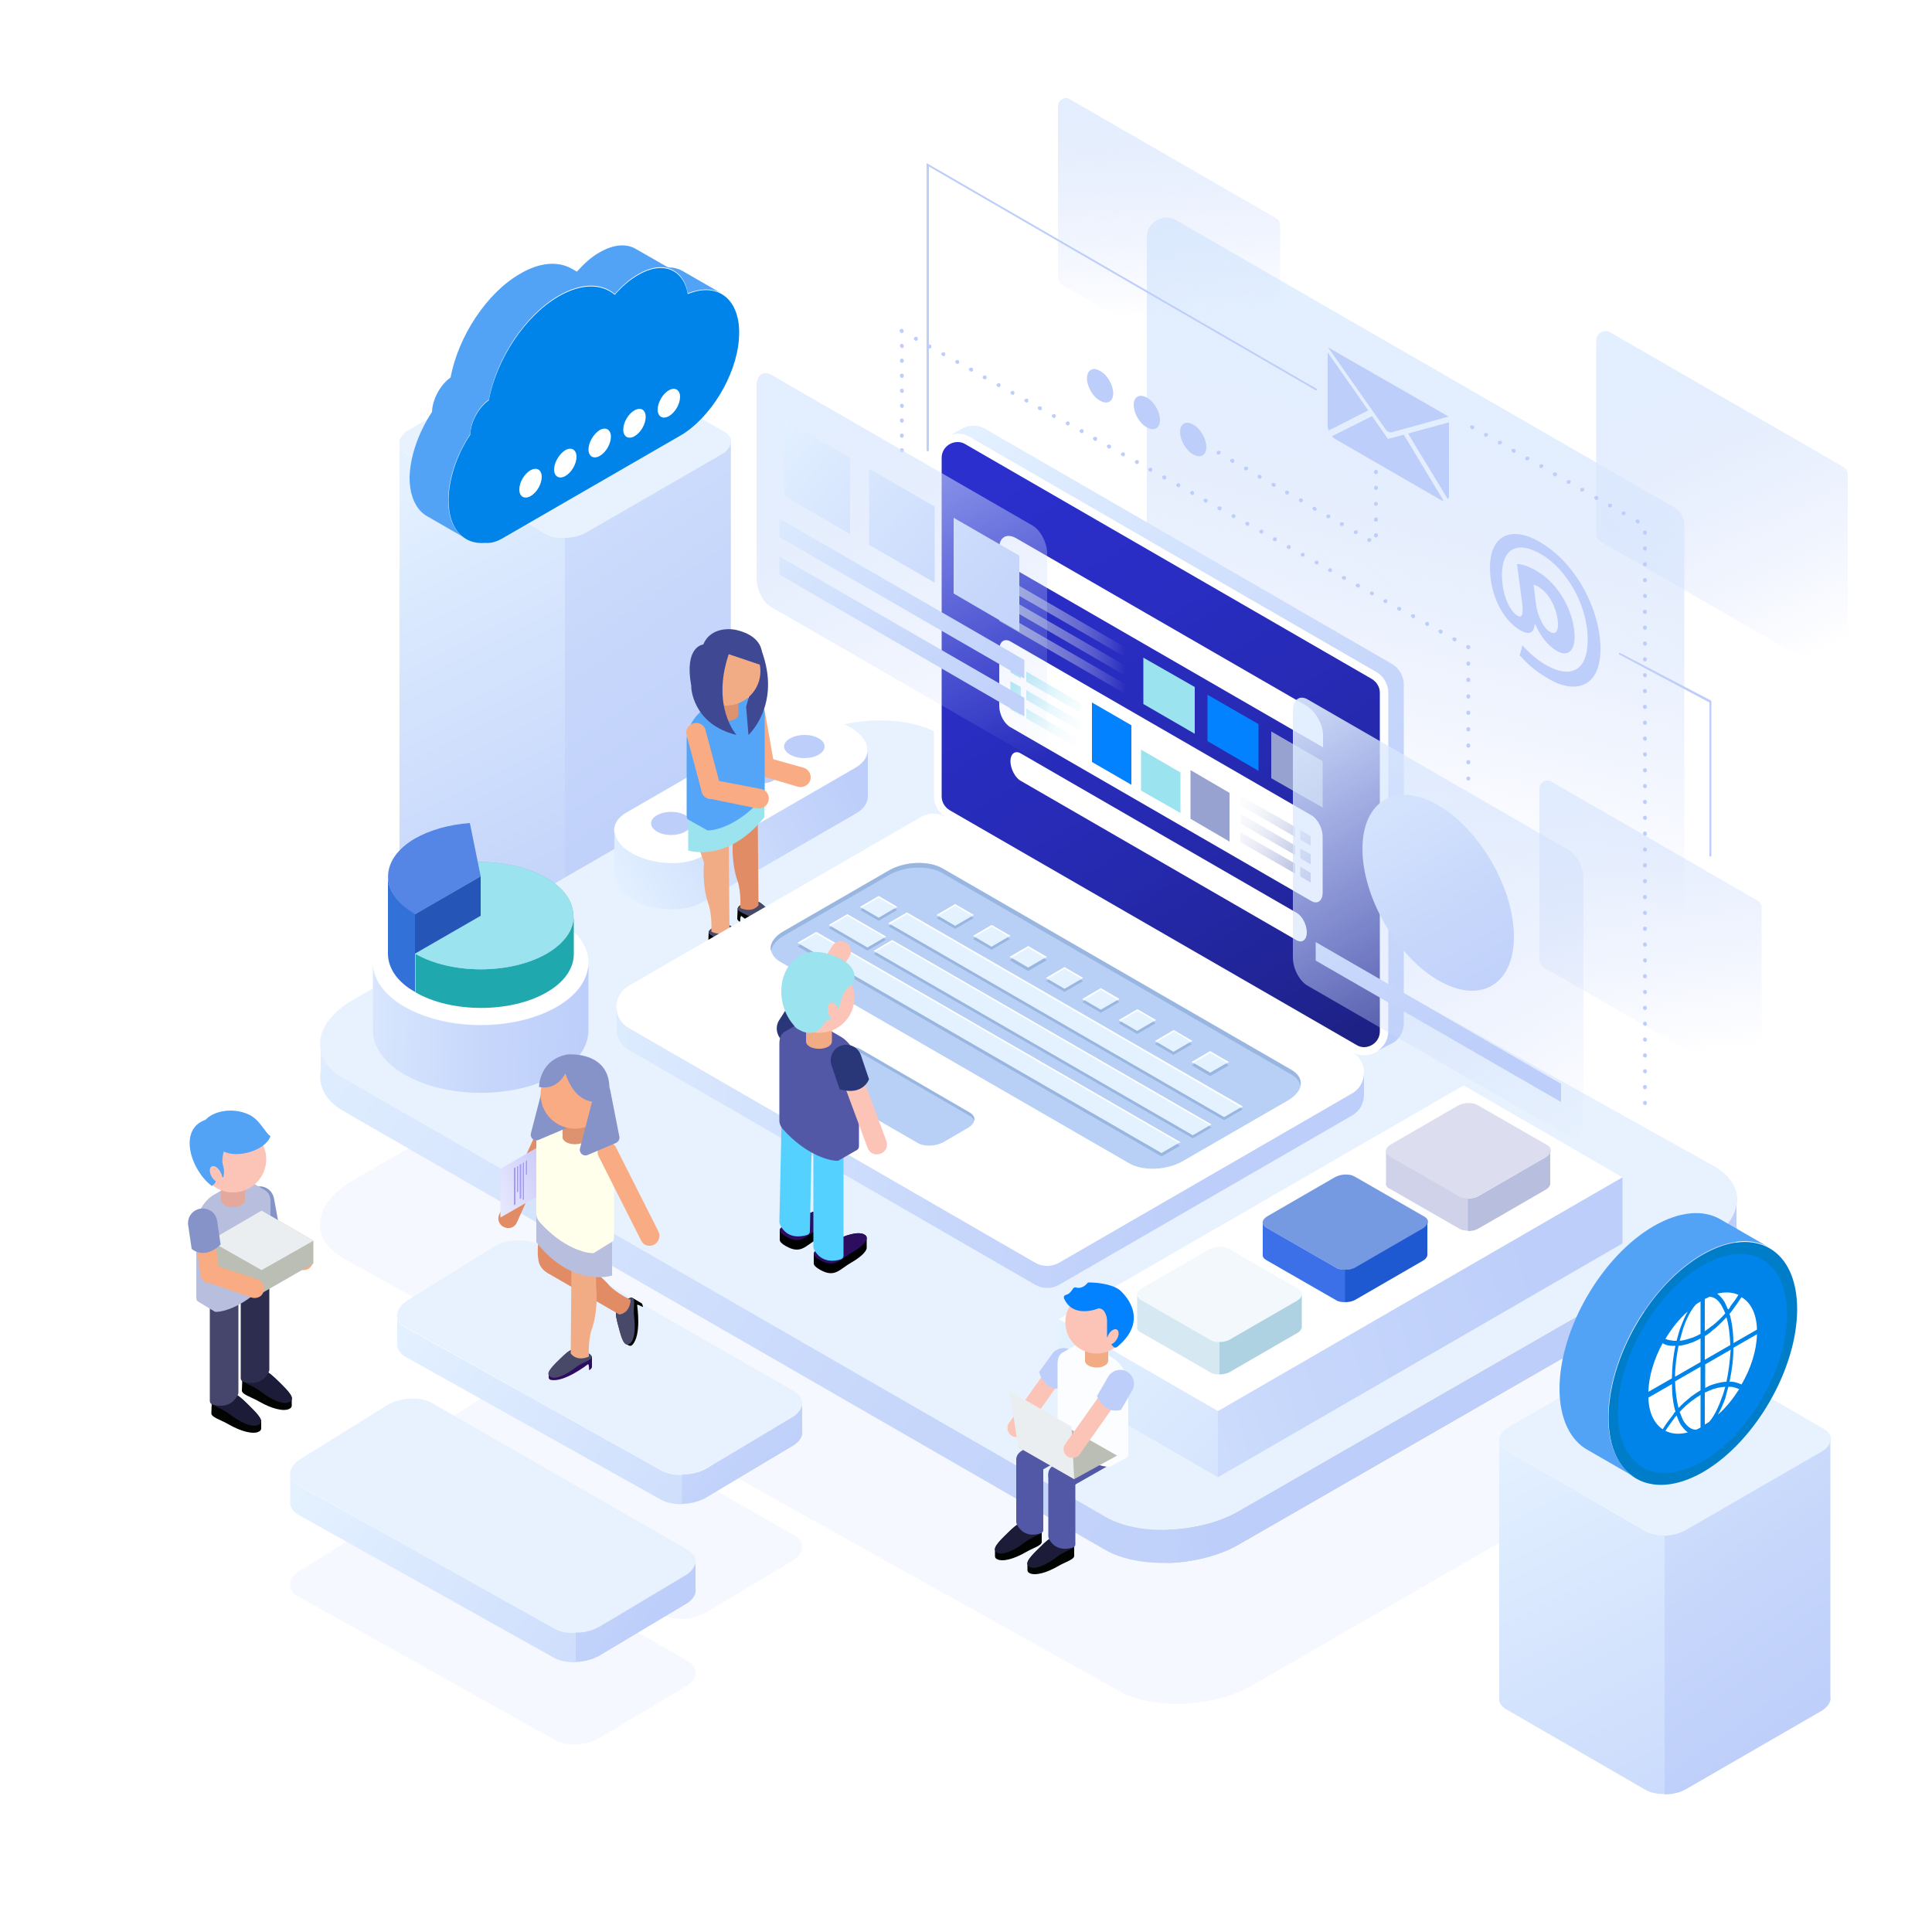 <?xml version="1.0" encoding="utf-8"?>
<!-- Generator: Adobe Illustrator 19.0.0, SVG Export Plug-In . SVG Version: 6.00 Build 0)  -->
<svg version="1.1" xmlns="http://www.w3.org/2000/svg" xmlns:xlink="http://www.w3.org/1999/xlink" x="0px" y="0px"
	 viewBox="0 0 500 500" style="enable-background:new 0 0 500 500;" xml:space="preserve">
<style type="text/css">
	.st0{fill:#FFFFFF;}
	.st1{opacity:0.15;}
	.st2{fill:#BDCEFA;}
	.st3{fill:url(#XMLID_325_);}
	.st4{fill:url(#XMLID_326_);}
	.st5{fill:url(#XMLID_337_);}
	.st6{fill:url(#XMLID_339_);}
	.st7{fill:#E8F2FE;}
	.st8{fill:url(#XMLID_342_);}
	.st9{fill:#DDDDDD;}
	.st10{fill:url(#XMLID_344_);}
	.st11{fill:#0084E9;}
	.st12{fill:#52A3F6;}
	.st13{fill:url(#XMLID_347_);}
	.st14{fill:url(#XMLID_351_);}
	.st15{fill:url(#XMLID_352_);}
	.st16{fill:url(#XMLID_355_);}
	.st17{fill:url(#XMLID_356_);}
	.st18{fill:url(#XMLID_359_);}
	.st19{fill:url(#XMLID_364_);}
	.st20{fill:#C9C9C9;}
	.st21{fill:url(#XMLID_366_);}
	.st22{fill:url(#XMLID_370_);}
	.st23{fill:url(#XMLID_372_);}
	.st24{fill:#DCDDEF;}
	.st25{fill:#D0D2E9;}
	.st26{fill:#B8BEDD;}
	.st27{fill:#769AE2;}
	.st28{fill:#3C70E8;}
	.st29{fill:#1E59D1;}
	.st30{fill:#F2F8FC;}
	.st31{fill:#D6E8F2;}
	.st32{fill:#AFD2E2;}
	.st33{fill:url(#XMLID_375_);}
	.st34{fill:#76B5CE;}
	.st35{fill:#20A8AF;}
	.st36{fill:#9CE3F0;}
	.st37{fill:#5585E5;}
	.st38{fill:#2555B7;}
	.st39{fill:#3272D8;}
	.st40{fill:url(#XMLID_377_);}
	.st41{fill:#F9AB83;}
	.st42{fill:#010400;}
	.st43{fill:#484968;}
	.st44{fill:#F1AC85;}
	.st45{fill:#E28C66;}
	.st46{fill:#54A5F8;}
	.st47{fill:#DD936F;}
	.st48{fill:#3F4893;}
	.st49{fill:url(#XMLID_379_);}
	.st50{fill:url(#XMLID_382_);}
	.st51{fill:url(#XMLID_385_);}
	.st52{fill:url(#XMLID_391_);}
	.st53{fill:#B8D0F6;}
	.st54{fill:#99B6E0;}
	.st55{fill:#E4F2FF;}
	.st56{fill:#97A2D1;}
	.st57{fill:#0382FF;}
	.st58{fill:url(#XMLID_393_);}
	.st59{fill:url(#XMLID_395_);}
	.st60{fill:url(#XMLID_398_);}
	.st61{fill:url(#XMLID_401_);}
	.st62{fill:url(#XMLID_404_);}
	.st63{fill:url(#XMLID_405_);}
	.st64{fill:url(#XMLID_411_);}
	.st65{fill:url(#XMLID_416_);}
	.st66{fill:url(#XMLID_417_);}
	.st67{fill:url(#XMLID_424_);}
	.st68{fill:url(#XMLID_426_);}
	.st69{fill:url(#XMLID_428_);}
	.st70{fill:url(#XMLID_429_);}
	.st71{fill:url(#XMLID_432_);}
	.st72{fill:url(#XMLID_433_);}
	.st73{fill:url(#XMLID_435_);}
	.st74{fill:url(#XMLID_436_);}
	.st75{fill:url(#XMLID_441_);}
	.st76{fill:url(#XMLID_458_);}
	.st77{fill:url(#XMLID_459_);}
	.st78{fill:url(#XMLID_462_);}
	.st79{fill:url(#XMLID_463_);}
	.st80{fill:url(#XMLID_464_);}
	.st81{fill:url(#XMLID_465_);}
	.st82{fill:url(#XMLID_467_);}
	.st83{fill:url(#XMLID_468_);}
	.st84{fill:#007DC9;}
	.st85{fill:#2D0D60;}
	.st86{fill:url(#XMLID_469_);}
	.st87{fill:#A29AFB;}
	.st88{fill:#FFFFEB;}
	.st89{fill:#8593C9;}
	.st90{fill:#FCC4B7;}
	.st91{fill:#293677;}
	.st92{fill:#55D1FF;}
	.st93{fill:#5258A6;}
	.st94{fill-rule:evenodd;clip-rule:evenodd;fill:#9CE3F0;}
	.st95{fill:#1C1C38;}
	.st96{fill:#FCFDFF;}
	.st97{fill:#BBBEB5;}
	.st98{fill:#EAEEF1;}
	.st99{fill:#46466C;}
	.st100{fill:#2D2D4F;}
	.st101{fill:#E5A89C;}
	.st102{fill-rule:evenodd;clip-rule:evenodd;fill:#52A3F6;}
	.st103{fill-rule:evenodd;clip-rule:evenodd;fill:#BBBEB5;}
	.st104{fill-rule:evenodd;clip-rule:evenodd;fill:#EAEEF1;}
</style>
<g id="BACKGROUND">
	<rect class="st0" width="500" height="500"/>
</g>
<g id="OBJECTS">
	<g id="XMLID_1_" class="st1">
		<path id="XMLID_836_" class="st2" d="M77.1,413.1l66.5,37.2c2.9,1.7,8.1,1.5,11.5-0.5l22.1-13.2c3.4-2,3.8-5,0.8-6.7l-66.2-38
			c-2.9-1.7-8.1-1.5-11.5,0.5l-22.4,13.9C74.5,408.4,74.1,411.4,77.1,413.1z"/>
		<path id="XMLID_835_" class="st2" d="M104.7,380.6l66.5,37.2c2.9,1.7,8.1,1.5,11.5-0.5l22.1-13.2c3.4-2,3.8-5,0.8-6.7l-66.2-38
			c-2.9-1.7-8.1-1.5-11.5,0.5l-22.4,13.9C102.2,375.9,101.8,378.9,104.7,380.6z"/>
		<path id="XMLID_834_" class="st2" d="M88.8,325.6l200.6,111.9c8.9,5.1,24.5,4.5,34.8-1.4l116.9-67.5c10.3-5.9,11.4-15,2.5-20.1
			L243,236.6c-8.9-5.1-24.5-4.5-34.8,1.4L91.3,305.5C81.1,311.5,79.9,320.5,88.8,325.6z"/>
	</g>
	<g id="XMLID_2_">
		<g id="XMLID_3_">
			
				<linearGradient id="XMLID_325_" gradientUnits="userSpaceOnUse" x1="108.685" y1="71.819" x2="61.748" y2="172.058" gradientTransform="matrix(-1 0 0 1 526.899 0)">
				<stop  offset="0" style="stop-color:#E4F2FF"/>
				<stop  offset="0.307" style="stop-color:#D7E6FD;stop-opacity:0.692"/>
				<stop  offset="0.999" style="stop-color:#BDCEFA;stop-opacity:0"/>
			</linearGradient>
			<path id="XMLID_4_" class="st3" d="M475.8,175.3c1.1,0,2.4-0.9,2.4-2.4v-50.1c0-0.8-0.5-1.6-1.2-2L416.7,86
				c-0.4-0.2-0.8-0.3-1.2-0.3c-1.1,0-2.4,0.9-2.4,2.4v50.1c0,0.8,0.5,1.6,1.2,2l60.3,34.8C475,175.2,475.4,175.3,475.8,175.3z"/>
			
				<linearGradient id="XMLID_326_" gradientUnits="userSpaceOnUse" x1="140.583" y1="71.032" x2="176.24" y2="215.832" gradientTransform="matrix(-1 0 0 1 526.899 0)">
				<stop  offset="0" style="stop-color:#E4F2FF"/>
				<stop  offset="0.307" style="stop-color:#D7E6FD;stop-opacity:0.692"/>
				<stop  offset="0.999" style="stop-color:#BDCEFA;stop-opacity:0"/>
			</linearGradient>
			<path id="XMLID_5_" class="st4" d="M430.8,248.1c2.4,0,5.1-1.9,5.1-5.1V135.8c0-1.8-1-3.5-2.5-4.4L304.4,57
				c-0.8-0.5-1.6-0.7-2.5-0.7c-2.4,0-5.1,1.9-5.1,5.1v107.3c0,1.8,1,3.5,2.5,4.4l128.9,74.4C429.1,247.9,429.9,248.1,430.8,248.1z"
				/>
			
				<linearGradient id="XMLID_337_" gradientUnits="userSpaceOnUse" x1="225.634" y1="0.186" x2="224.043" y2="82.127" gradientTransform="matrix(-1 0 0 1 526.899 0)">
				<stop  offset="0" style="stop-color:#E4F2FF"/>
				<stop  offset="0.307" style="stop-color:#D7E6FD;stop-opacity:0.692"/>
				<stop  offset="0.999" style="stop-color:#BDCEFA;stop-opacity:0"/>
			</linearGradient>
			<path id="XMLID_6_" class="st5" d="M329.2,104.8c1,0,2.1-0.8,2.1-2.1V58.3c0-0.7-0.4-1.4-1-1.8l-53.4-30.8
				c-0.3-0.2-0.7-0.3-1-0.3c-1,0-2.1,0.8-2.1,2.1v44.4c0,0.7,0.4,1.4,1,1.8l53.4,30.8C328.5,104.7,328.9,104.8,329.2,104.8z"/>
			
				<linearGradient id="XMLID_339_" gradientUnits="userSpaceOnUse" x1="109.718" y1="168.233" x2="95.398" y2="274.041" gradientTransform="matrix(-1 0 0 1 526.899 0)">
				<stop  offset="0" style="stop-color:#E4F2FF"/>
				<stop  offset="0.307" style="stop-color:#D7E6FD;stop-opacity:0.692"/>
				<stop  offset="0.999" style="stop-color:#BDCEFA;stop-opacity:0"/>
			</linearGradient>
			<path id="XMLID_7_" class="st6" d="M453.8,281.4c1,0,2.1-0.8,2.1-2.1v-44.4c0-0.7-0.4-1.4-1-1.8l-53.4-30.8
				c-0.3-0.2-0.7-0.3-1-0.3c-1,0-2.1,0.8-2.1,2.1v44.4c0,0.7,0.4,1.4,1,1.8l53.4,30.8C453.1,281.3,453.5,281.4,453.8,281.4z"/>
		</g>
		<g id="XMLID_8_">
			<g id="XMLID_9_">
				<path id="XMLID_827_" class="st2" d="M305.4,111.8c0,2.1,1.5,4.8,3.4,5.8c1.9,1.1,3.4,0.2,3.4-1.9c0-2.1-1.5-4.8-3.4-5.8
					C306.9,108.8,305.4,109.6,305.4,111.8z"/>
				<path id="XMLID_826_" class="st2" d="M293.4,104.8c0,2.1,1.5,4.8,3.4,5.8c1.9,1.1,3.4,0.2,3.4-1.9c0-2.1-1.5-4.8-3.4-5.8
					C294.9,101.8,293.4,102.7,293.4,104.8z"/>
				<path id="XMLID_825_" class="st2" d="M281.3,97.9c0,2.1,1.5,4.8,3.4,5.8c1.9,1.1,3.4,0.2,3.4-1.9s-1.5-4.8-3.4-5.8
					C282.9,94.9,281.3,95.7,281.3,97.9z"/>
			</g>
			<g id="XMLID_10_">
				<path id="XMLID_11_" class="st2" d="M394,167c1.7,2,4,3.9,6.1,5.1c6.3,3.6,10.8,1.6,10.8-6.5c0-9.3-5.7-18.5-12.1-22.2
					c-6.6-3.8-10.1-0.9-10.1,5.4c0,5.6,2.3,9.6,4.1,10.6c1.2,0.6,1.5-0.5,1.1-3.6l-1.3-9.8c1.1-0.1,3.2,0.6,5,1.7
					c6.1,3.5,9.9,11.1,9.9,17.1c0,4-2,5.2-4.7,3.6c-2.2-1.3-4.1-3.7-5.5-6.9l-0.1,0c-0.2,2.5-1.7,2.8-3.6,1.7c-4.6-2.6-8-9.1-8-16.3
					c0-8.2,5.3-11,12.8-6.7c9.6,5.5,15.8,17.8,15.8,27.8c0,9.6-6.2,11.8-13.2,7.8c-3-1.7-5.2-3.4-7.7-6.2L394,167z M397.5,156.3
					c0.4,3.1,2,6.3,3.6,7.2c1.4,0.8,2.1,0,2.1-1.8c0-3.8-2.2-8.2-5-9.8c-0.5-0.3-1-0.5-1.3-0.6L397.5,156.3z"/>
			</g>
			<g id="XMLID_12_">
				<path id="XMLID_819_" class="st2" d="M374.9,107.8l-14.8,4.1c-0.5,0.1-1.2-0.3-1.6-0.9l-14.8-21.1L374.9,107.8z"/>
				<path id="XMLID_818_" class="st2" d="M364.4,112.2l10.3,17c0.2-0.2,0.3-0.5,0.3-0.9v-19L364.4,112.2z"/>
				<path id="XMLID_817_" class="st2" d="M355.1,107.7l-10.4,5.2c0.3,0.3,0.6,0.6,1,0.8l27,15.6c0.3,0.2,0.6,0.3,0.9,0.3l-10.3-17.1
					l-4.1,1.1L355.1,107.7z"/>
				<path id="XMLID_816_" class="st2" d="M343.6,91.2v19c0,0.4,0.1,0.8,0.3,1.2l10.2-5.2L343.6,91.2z"/>
			</g>
		</g>
		<g id="XMLID_13_">
			<path id="XMLID_14_" class="st2" d="M240.1,116.8c0.1,0,0.3-0.1,0.3-0.3V43.1l100.1,57.9c0.1,0.1,0.3,0,0.3-0.1
				c0.1-0.1,0-0.3-0.1-0.3L239.8,42.2v74.4C239.8,116.7,239.9,116.8,240.1,116.8z"/>
			<g id="XMLID_15_">
				<g id="XMLID_16_">
					<path id="XMLID_17_" class="st2" d="M233.4,117.1c0.3,0,0.5-0.2,0.5-0.5v-0.1c0-0.3-0.2-0.5-0.5-0.5c-0.3,0-0.5,0.2-0.5,0.5
						C232.9,116.9,233.1,117.1,233.4,117.1z"/>
					<path id="XMLID_18_" class="st2" d="M232.9,112.7c0-0.3,0.2-0.5,0.5-0.5c0.3,0,0.5,0.2,0.5,0.5v0.1c0,0.3-0.2,0.5-0.5,0.5
						C233.1,113.3,232.9,113,232.9,112.7z M232.9,108.8c0-0.3,0.2-0.5,0.5-0.5c0.3,0,0.5,0.2,0.5,0.5v0.1c0,0.3-0.2,0.5-0.5,0.5
						C233.1,109.4,232.9,109.1,232.9,108.8z M232.9,105c0-0.3,0.2-0.5,0.5-0.5c0.3,0,0.5,0.2,0.5,0.5v0.1c0,0.3-0.2,0.5-0.5,0.5
						C233.1,105.5,232.9,105.2,232.9,105z M232.9,101.1c0-0.3,0.2-0.5,0.5-0.5c0.3,0,0.5,0.2,0.5,0.5v0.1c0,0.3-0.2,0.5-0.5,0.5
						C233.1,101.6,232.9,101.4,232.9,101.1z M232.9,97.2c0-0.3,0.2-0.5,0.5-0.5c0.3,0,0.5,0.2,0.5,0.5v0.1c0,0.3-0.2,0.5-0.5,0.5
						C233.1,97.8,232.9,97.5,232.9,97.2z M232.9,93.3c0-0.3,0.2-0.5,0.5-0.5c0.3,0,0.5,0.2,0.5,0.5v0.1c0,0.3-0.2,0.5-0.5,0.5
						C233.1,93.9,232.9,93.6,232.9,93.3z M232.9,89.5c0-0.3,0.2-0.5,0.5-0.5c0.3,0,0.5,0.2,0.5,0.5v0.1c0,0.3-0.2,0.5-0.5,0.5
						C233.1,90,232.9,89.7,232.9,89.5z"/>
					<path id="XMLID_26_" class="st2" d="M233.4,86.2c0.2,0,0.3-0.1,0.4-0.2c0,0,0,0,0-0.1c0.1-0.2,0.1-0.5-0.2-0.7
						c-0.2-0.1-0.4-0.1-0.5,0c-0.2,0.1-0.3,0.2-0.3,0.4C232.9,85.9,233.1,86.2,233.4,86.2z"/>
					<path id="XMLID_27_" class="st2" d="M376.2,165.9L376.2,165.9c-0.3-0.2-0.4-0.5-0.3-0.7c0.1-0.2,0.4-0.3,0.7-0.2l0.1,0
						c0.2,0.1,0.3,0.4,0.2,0.7c-0.1,0.2-0.3,0.3-0.4,0.3C376.4,166,376.3,166,376.2,165.9z M372.6,163.9L372.6,163.9
						c-0.3-0.2-0.4-0.5-0.3-0.7c0.1-0.2,0.4-0.3,0.7-0.2l0.1,0c0.2,0.1,0.3,0.4,0.2,0.7c-0.1,0.2-0.3,0.3-0.4,0.3
						C372.8,164,372.7,164,372.6,163.9z M369.1,161.9L369.1,161.9c-0.3-0.2-0.4-0.5-0.2-0.7c0.1-0.2,0.5-0.3,0.7-0.2
						c0.2,0.1,0.3,0.4,0.2,0.7c-0.1,0.2-0.3,0.3-0.4,0.3C369.2,162,369.1,162,369.1,161.9z M365.5,159.9L365.5,159.9
						c-0.3-0.2-0.4-0.5-0.3-0.7c0.1-0.2,0.4-0.3,0.7-0.2l0.1,0c0.2,0.1,0.3,0.4,0.2,0.7c-0.1,0.2-0.3,0.3-0.4,0.3
						C365.6,160,365.6,160,365.5,159.9z M361.9,158L361.9,158c-0.3-0.2-0.4-0.5-0.3-0.7c0.1-0.2,0.4-0.3,0.7-0.2l0.1,0
						c0.2,0.1,0.3,0.4,0.2,0.7c-0.1,0.2-0.3,0.3-0.4,0.3C362.1,158,362,158,361.9,158z M358.3,156L358.3,156
						c-0.3-0.2-0.4-0.5-0.2-0.7c0.1-0.2,0.5-0.3,0.7-0.2c0.2,0.1,0.3,0.4,0.2,0.7c-0.1,0.2-0.3,0.3-0.4,0.3
						C358.5,156,358.4,156,358.3,156z M354.8,154L354.8,154c-0.3-0.2-0.4-0.5-0.2-0.7c0.1-0.2,0.5-0.3,0.7-0.2
						c0.2,0.1,0.3,0.4,0.2,0.7c-0.1,0.2-0.3,0.3-0.4,0.3C354.9,154,354.8,154,354.8,154z M351.2,152L351.2,152
						c-0.3-0.2-0.4-0.5-0.3-0.7c0.1-0.2,0.4-0.3,0.7-0.2l0.1,0c0.2,0.1,0.3,0.4,0.2,0.7c-0.1,0.2-0.3,0.3-0.4,0.3
						C351.3,152,351.3,152,351.2,152z M347.6,150L347.6,150c-0.3-0.2-0.4-0.5-0.3-0.7c0.1-0.2,0.4-0.3,0.7-0.2l0.1,0
						c0.2,0.1,0.3,0.4,0.2,0.7c-0.1,0.2-0.3,0.3-0.4,0.3C347.8,150,347.7,150,347.6,150z M344,148L344,148c-0.3-0.2-0.4-0.5-0.2-0.7
						c0.1-0.2,0.5-0.3,0.7-0.2c0.2,0.1,0.3,0.4,0.2,0.7c-0.1,0.2-0.3,0.3-0.4,0.3C344.2,148,344.1,148,344,148z M340.5,146
						L340.5,146c-0.3-0.2-0.4-0.5-0.2-0.7c0.1-0.2,0.5-0.3,0.7-0.2c0.2,0.1,0.3,0.4,0.2,0.7c-0.1,0.2-0.3,0.3-0.4,0.3
						C340.6,146,340.5,146,340.5,146z M336.9,144L336.9,144c-0.3-0.2-0.4-0.5-0.2-0.7c0.1-0.2,0.5-0.3,0.7-0.2
						c0.2,0.1,0.3,0.4,0.2,0.7c-0.1,0.2-0.3,0.3-0.4,0.3C337,144,337,144,336.9,144z M333.3,142L333.3,142c-0.3-0.2-0.4-0.5-0.2-0.7
						c0.1-0.2,0.5-0.3,0.7-0.2c0.2,0.1,0.3,0.4,0.2,0.7c-0.1,0.2-0.3,0.3-0.4,0.3C333.5,142,333.4,142,333.3,142z M329.7,140
						L329.7,140c-0.3-0.2-0.4-0.5-0.2-0.7c0.1-0.2,0.5-0.3,0.7-0.2c0.2,0.1,0.3,0.4,0.2,0.7c-0.1,0.2-0.3,0.3-0.4,0.3
						C329.9,140.1,329.8,140,329.7,140z M326.2,138L326.2,138c-0.3-0.2-0.4-0.5-0.2-0.7c0.1-0.2,0.5-0.3,0.7-0.2
						c0.2,0.1,0.3,0.4,0.2,0.7c-0.1,0.2-0.3,0.3-0.4,0.3C326.3,138.1,326.2,138,326.2,138z M322.6,136L322.6,136
						c-0.3-0.2-0.4-0.5-0.3-0.7c0.1-0.2,0.4-0.3,0.7-0.2l0.1,0c0.2,0.1,0.3,0.4,0.2,0.7c-0.1,0.2-0.3,0.3-0.4,0.3
						C322.7,136.1,322.7,136,322.6,136z M319,134L319,134c-0.3-0.2-0.4-0.5-0.2-0.7c0.1-0.2,0.5-0.3,0.7-0.2
						c0.2,0.1,0.3,0.4,0.2,0.7c-0.1,0.2-0.3,0.3-0.4,0.3C319.2,134.1,319.1,134,319,134z M315.4,132L315.4,132
						c-0.3-0.2-0.4-0.5-0.3-0.7c0.1-0.2,0.4-0.3,0.7-0.2l0.1,0c0.2,0.1,0.3,0.4,0.2,0.7c-0.1,0.2-0.3,0.3-0.4,0.3
						C315.6,132.1,315.5,132,315.4,132z M311.8,130L311.8,130c-0.3-0.2-0.4-0.5-0.3-0.7c0.1-0.2,0.4-0.3,0.7-0.2l0.1,0
						c0.2,0.1,0.3,0.4,0.2,0.7c-0.1,0.2-0.3,0.3-0.4,0.3C312,130.1,311.9,130.1,311.8,130z M308.3,128L308.3,128
						c-0.3-0.2-0.4-0.5-0.2-0.7c0.1-0.2,0.5-0.3,0.7-0.2c0.2,0.1,0.3,0.4,0.2,0.7c-0.1,0.2-0.3,0.3-0.4,0.3
						C308.4,128.1,308.3,128.1,308.3,128z M304.7,126L304.7,126c-0.3-0.2-0.4-0.5-0.2-0.7c0.1-0.2,0.5-0.3,0.7-0.2
						c0.2,0.1,0.3,0.4,0.2,0.7c-0.1,0.2-0.3,0.3-0.4,0.3C304.9,126.1,304.8,126.1,304.7,126z M301.1,124L301.1,124
						c-0.3-0.2-0.4-0.5-0.3-0.7c0.1-0.2,0.4-0.3,0.7-0.2l0.1,0c0.2,0.1,0.3,0.4,0.2,0.7c-0.1,0.2-0.3,0.3-0.4,0.3
						C301.3,124.1,301.2,124.1,301.1,124z M297.5,122L297.5,122c-0.3-0.2-0.4-0.5-0.3-0.7c0.1-0.2,0.4-0.3,0.7-0.2l0.1,0
						c0.2,0.1,0.3,0.4,0.2,0.7c-0.1,0.2-0.3,0.3-0.4,0.3C297.7,122.1,297.6,122.1,297.5,122z M294,120L294,120
						c-0.3-0.2-0.4-0.5-0.2-0.7c0.1-0.2,0.5-0.3,0.7-0.2c0.2,0.1,0.3,0.4,0.2,0.7c-0.1,0.2-0.3,0.3-0.4,0.3
						C294.1,120.1,294,120.1,294,120z M290.4,118L290.4,118c-0.3-0.2-0.4-0.5-0.2-0.7c0.1-0.2,0.5-0.3,0.7-0.2
						c0.2,0.1,0.3,0.4,0.2,0.7c-0.1,0.2-0.3,0.3-0.4,0.3C290.6,118.1,290.5,118.1,290.4,118z M286.8,116L286.8,116
						c-0.3-0.2-0.4-0.5-0.3-0.7c0.1-0.2,0.4-0.3,0.7-0.2l0.1,0c0.2,0.1,0.3,0.4,0.2,0.7c-0.1,0.2-0.3,0.3-0.4,0.3
						C287,116.1,286.9,116.1,286.8,116z M283.2,114L283.2,114c-0.3-0.2-0.4-0.5-0.3-0.7c0.1-0.2,0.4-0.3,0.7-0.2l0.1,0
						c0.2,0.1,0.3,0.4,0.2,0.7c-0.1,0.2-0.3,0.3-0.4,0.3C283.4,114.1,283.3,114.1,283.2,114z M279.7,112L279.7,112
						c-0.3-0.2-0.4-0.5-0.2-0.7c0.1-0.2,0.5-0.3,0.7-0.2c0.2,0.1,0.3,0.4,0.2,0.7c-0.1,0.2-0.3,0.3-0.4,0.3
						C279.8,112.1,279.7,112.1,279.7,112z M276.1,110L276.1,110c-0.3-0.2-0.4-0.5-0.2-0.7c0.1-0.2,0.5-0.3,0.7-0.2
						c0.2,0.1,0.3,0.4,0.2,0.7c-0.1,0.2-0.3,0.3-0.4,0.3C276.3,110.1,276.2,110.1,276.1,110z M272.5,108.1L272.5,108.1
						c-0.3-0.2-0.4-0.5-0.2-0.7c0.1-0.2,0.5-0.3,0.7-0.2c0.2,0.1,0.3,0.4,0.2,0.7c-0.1,0.2-0.3,0.3-0.4,0.3
						C272.7,108.1,272.6,108.1,272.5,108.1z M268.9,106.1L268.9,106.1c-0.3-0.2-0.4-0.5-0.3-0.7c0.1-0.2,0.4-0.3,0.7-0.2l0.1,0
						c0.2,0.1,0.3,0.4,0.2,0.7c-0.1,0.2-0.3,0.3-0.4,0.3C269.1,106.1,269,106.1,268.9,106.1z M265.4,104.1L265.4,104.1
						c-0.3-0.2-0.4-0.5-0.2-0.7c0.1-0.2,0.5-0.3,0.7-0.2c0.2,0.1,0.3,0.4,0.2,0.7c-0.1,0.2-0.3,0.3-0.4,0.3
						C265.5,104.1,265.4,104.1,265.4,104.1z M261.8,102.1L261.8,102.1c-0.3-0.2-0.4-0.5-0.2-0.7c0.1-0.2,0.5-0.3,0.7-0.2
						c0.2,0.1,0.3,0.4,0.2,0.7c-0.1,0.2-0.3,0.3-0.4,0.3C261.9,102.1,261.9,102.1,261.8,102.1z M258.2,100.1L258.2,100.1
						c-0.3-0.2-0.4-0.5-0.2-0.7c0.1-0.2,0.5-0.3,0.7-0.2c0.2,0.1,0.3,0.4,0.2,0.7c-0.1,0.2-0.3,0.3-0.4,0.3
						C258.4,100.1,258.3,100.1,258.2,100.1z M254.6,98.1L254.6,98.1c-0.3-0.2-0.4-0.5-0.2-0.7c0.1-0.2,0.5-0.3,0.7-0.2
						c0.2,0.1,0.3,0.4,0.2,0.7c-0.1,0.2-0.3,0.3-0.4,0.3C254.8,98.1,254.7,98.1,254.6,98.1z M251.1,96.1L251.1,96.1
						c-0.3-0.2-0.4-0.5-0.3-0.7c0.1-0.2,0.4-0.3,0.7-0.2l0.1,0c0.2,0.1,0.3,0.4,0.2,0.7c-0.1,0.2-0.3,0.3-0.4,0.3
						C251.2,96.1,251.1,96.1,251.1,96.1z M247.5,94.1L247.5,94.1c-0.3-0.2-0.4-0.5-0.2-0.7c0.1-0.2,0.5-0.3,0.7-0.2
						c0.2,0.1,0.3,0.4,0.2,0.7c-0.1,0.2-0.3,0.3-0.4,0.3C247.6,94.1,247.6,94.1,247.5,94.1z M243.9,92.1L243.9,92.1
						c-0.3-0.2-0.4-0.5-0.2-0.7c0.1-0.2,0.5-0.3,0.7-0.2c0.2,0.1,0.3,0.4,0.2,0.7c-0.1,0.2-0.3,0.3-0.4,0.3
						C244.1,92.1,244,92.1,243.9,92.1z M240.3,90.1L240.3,90.1c-0.3-0.2-0.4-0.5-0.3-0.7c0.1-0.2,0.4-0.3,0.7-0.2l0.1,0
						c0.2,0.1,0.3,0.4,0.2,0.7c-0.1,0.2-0.3,0.3-0.4,0.3C240.5,90.2,240.4,90.1,240.3,90.1z M236.8,88.1L236.8,88.1
						c-0.3-0.2-0.4-0.5-0.2-0.7c0.1-0.2,0.5-0.3,0.7-0.2c0.2,0.1,0.3,0.4,0.2,0.7c-0.1,0.2-0.3,0.3-0.4,0.3
						C236.9,88.2,236.8,88.1,236.8,88.1z"/>
					<path id="XMLID_68_" class="st2" d="M380,168c0.3,0,0.5-0.2,0.5-0.5c0-0.2-0.1-0.4-0.3-0.5c-0.2-0.1-0.6-0.1-0.7,0.2
						c-0.1,0.2-0.1,0.5,0.1,0.6C379.7,167.9,379.8,168,380,168z"/>
					<path id="XMLID_69_" class="st2" d="M379.5,197.3v-0.1c0-0.3,0.2-0.5,0.5-0.5c0.3,0,0.5,0.2,0.5,0.5v0.1c0,0.3-0.2,0.5-0.5,0.5
						C379.7,197.8,379.5,197.5,379.5,197.3z M379.5,193v-0.1c0-0.3,0.2-0.5,0.5-0.5c0.3,0,0.5,0.2,0.5,0.5v0.1
						c0,0.3-0.2,0.5-0.5,0.5C379.7,193.5,379.5,193.3,379.5,193z M379.5,188.8v-0.1c0-0.3,0.2-0.5,0.5-0.5c0.3,0,0.5,0.2,0.5,0.5
						v0.1c0,0.3-0.2,0.5-0.5,0.5C379.7,189.3,379.5,189,379.5,188.8z M379.5,184.5v-0.1c0-0.3,0.2-0.5,0.5-0.5
						c0.3,0,0.5,0.2,0.5,0.5v0.1c0,0.3-0.2,0.5-0.5,0.5C379.7,185,379.5,184.8,379.5,184.5z M379.5,180.3v-0.1
						c0-0.3,0.2-0.5,0.5-0.5c0.3,0,0.5,0.2,0.5,0.5v0.1c0,0.3-0.2,0.5-0.5,0.5C379.7,180.8,379.5,180.5,379.5,180.3z M379.5,176
						v-0.1c0-0.3,0.2-0.5,0.5-0.5c0.3,0,0.5,0.2,0.5,0.5v0.1c0,0.3-0.2,0.5-0.5,0.5C379.7,176.5,379.5,176.3,379.5,176z
						 M379.5,171.8v-0.1c0-0.3,0.2-0.5,0.5-0.5c0.3,0,0.5,0.2,0.5,0.5v0.1c0,0.3-0.2,0.5-0.5,0.5C379.7,172.3,379.5,172,379.5,171.8
						z"/>
					<path id="XMLID_77_" class="st2" d="M380,202c0.3,0,0.5-0.2,0.5-0.5c0-0.3-0.2-0.5-0.5-0.5c-0.3,0-0.5,0.2-0.5,0.5v0
						C379.5,201.7,379.7,202,380,202z"/>
				</g>
				<path id="XMLID_78_" class="st2" d="M442.6,221.7c0.1,0,0.3-0.1,0.3-0.3v-40l-0.1-0.1L419.3,169c-0.1-0.1-0.3,0-0.3,0.1
					c-0.1,0.1,0,0.3,0.1,0.3l23.3,12.4v39.7C442.4,221.6,442.5,221.7,442.6,221.7z"/>
				<path id="XMLID_79_" class="st2" d="M425.2,285.4c0-0.3,0.2-0.5,0.5-0.5c0.3,0,0.5,0.2,0.5,0.5v0.1c0,0.3-0.2,0.5-0.5,0.5
					C425.5,286,425.2,285.7,425.2,285.4z M425.2,281.4v-0.1c0-0.3,0.2-0.5,0.5-0.5c0.3,0,0.5,0.2,0.5,0.5v0.1c0,0.3-0.2,0.5-0.5,0.5
					C425.5,281.9,425.2,281.7,425.2,281.4z M425.2,277.2c0-0.3,0.2-0.5,0.5-0.5c0.3,0,0.5,0.2,0.5,0.5v0.1c0,0.3-0.2,0.5-0.5,0.5
					C425.5,277.8,425.2,277.5,425.2,277.2z M425.2,273.2v-0.1c0-0.3,0.2-0.5,0.5-0.5c0.3,0,0.5,0.2,0.5,0.5v0.1
					c0,0.3-0.2,0.5-0.5,0.5C425.5,273.7,425.2,273.5,425.2,273.2z M425.2,269c0-0.3,0.2-0.5,0.5-0.5c0.3,0,0.5,0.2,0.5,0.5v0.1
					c0,0.3-0.2,0.5-0.5,0.5C425.5,269.6,425.2,269.3,425.2,269z M425.2,264.9c0-0.3,0.2-0.5,0.5-0.5c0.3,0,0.5,0.2,0.5,0.5v0.1
					c0,0.3-0.2,0.5-0.5,0.5C425.5,265.5,425.2,265.2,425.2,264.9z M425.2,260.9v-0.1c0-0.3,0.2-0.5,0.5-0.5c0.3,0,0.5,0.2,0.5,0.5
					v0.1c0,0.3-0.2,0.5-0.5,0.5C425.5,261.4,425.2,261.2,425.2,260.9z M425.2,256.7c0-0.3,0.2-0.5,0.5-0.5c0.3,0,0.5,0.2,0.5,0.5
					v0.1c0,0.3-0.2,0.5-0.5,0.5C425.5,257.3,425.2,257,425.2,256.7z M425.2,252.7v-0.1c0-0.3,0.2-0.5,0.5-0.5c0.3,0,0.5,0.2,0.5,0.5
					v0.1c0,0.3-0.2,0.5-0.5,0.5C425.5,253.2,425.2,253,425.2,252.7z M425.2,248.5c0-0.3,0.2-0.5,0.5-0.5c0.3,0,0.5,0.2,0.5,0.5v0.1
					c0,0.3-0.2,0.5-0.5,0.5C425.5,249.1,425.2,248.8,425.2,248.5z M425.2,244.5v-0.1c0-0.3,0.2-0.5,0.5-0.5c0.3,0,0.5,0.2,0.5,0.5
					v0.1c0,0.3-0.2,0.5-0.5,0.5C425.5,245,425.2,244.8,425.2,244.5z M425.2,240.4v-0.1c0-0.3,0.2-0.5,0.5-0.5c0.3,0,0.5,0.2,0.5,0.5
					v0.1c0,0.3-0.2,0.5-0.5,0.5C425.5,240.9,425.2,240.7,425.2,240.4z M425.2,236.2c0-0.3,0.2-0.5,0.5-0.5c0.3,0,0.5,0.2,0.5,0.5
					v0.1c0,0.3-0.2,0.5-0.5,0.5C425.5,236.8,425.2,236.5,425.2,236.2z M425.2,232.2v-0.1c0-0.3,0.2-0.5,0.5-0.5
					c0.3,0,0.5,0.2,0.5,0.5v0.1c0,0.3-0.2,0.5-0.5,0.5C425.5,232.7,425.2,232.5,425.2,232.2z M425.2,228.1V228
					c0-0.3,0.2-0.5,0.5-0.5c0.3,0,0.5,0.2,0.5,0.5v0.1c0,0.3-0.2,0.5-0.5,0.5C425.5,228.6,425.2,228.4,425.2,228.1z M425.2,224v-0.1
					c0-0.3,0.2-0.5,0.5-0.5c0.3,0,0.5,0.2,0.5,0.5v0.1c0,0.3-0.2,0.5-0.5,0.5C425.5,224.5,425.2,224.3,425.2,224z M425.2,219.9v-0.1
					c0-0.3,0.2-0.5,0.5-0.5c0.3,0,0.5,0.2,0.5,0.5v0.1c0,0.3-0.2,0.5-0.5,0.5C425.5,220.4,425.2,220.2,425.2,219.9z M425.2,215.7
					c0-0.3,0.2-0.5,0.5-0.5c0.3,0,0.5,0.2,0.5,0.5v0.1c0,0.3-0.2,0.5-0.5,0.5C425.5,216.3,425.2,216,425.2,215.7z M425.2,211.7v-0.1
					c0-0.3,0.2-0.5,0.5-0.5c0.3,0,0.5,0.2,0.5,0.5v0.1c0,0.3-0.2,0.5-0.5,0.5C425.5,212.2,425.2,212,425.2,211.7z M425.2,207.6v-0.1
					c0-0.3,0.2-0.5,0.5-0.5c0.3,0,0.5,0.2,0.5,0.5v0.1c0,0.3-0.2,0.5-0.5,0.5C425.5,208.1,425.2,207.9,425.2,207.6z M425.2,203.5
					v-0.1c0-0.3,0.2-0.5,0.5-0.5c0.3,0,0.5,0.2,0.5,0.5v0.1c0,0.3-0.2,0.5-0.5,0.5C425.5,204,425.2,203.8,425.2,203.5z M425.2,199.4
					v-0.1c0-0.3,0.2-0.5,0.5-0.5c0.3,0,0.5,0.2,0.5,0.5v0.1c0,0.3-0.2,0.5-0.5,0.5C425.5,199.9,425.2,199.7,425.2,199.4z
					 M425.2,195.2c0-0.3,0.2-0.5,0.5-0.5c0.3,0,0.5,0.2,0.5,0.5v0.1c0,0.3-0.2,0.5-0.5,0.5C425.5,195.8,425.2,195.5,425.2,195.2z
					 M425.2,191.2v-0.1c0-0.3,0.2-0.5,0.5-0.5c0.3,0,0.5,0.2,0.5,0.5v0.1c0,0.3-0.2,0.5-0.5,0.5
					C425.5,191.7,425.2,191.5,425.2,191.2z M425.2,187.1V187c0-0.3,0.2-0.5,0.5-0.5c0.3,0,0.5,0.2,0.5,0.5v0.1
					c0,0.3-0.2,0.5-0.5,0.5C425.5,187.6,425.2,187.4,425.2,187.1z M425.2,183v-0.1c0-0.3,0.2-0.5,0.5-0.5c0.3,0,0.5,0.2,0.5,0.5v0.1
					c0,0.3-0.2,0.5-0.5,0.5C425.5,183.5,425.2,183.3,425.2,183z M425.2,178.9v-0.1c0-0.3,0.2-0.5,0.5-0.5c0.3,0,0.5,0.2,0.5,0.5v0.1
					c0,0.3-0.2,0.5-0.5,0.5C425.5,179.4,425.2,179.2,425.2,178.9z M425.2,174.7c0-0.3,0.2-0.5,0.5-0.5c0.3,0,0.5,0.2,0.5,0.5v0.1
					c0,0.3-0.2,0.5-0.5,0.5C425.5,175.3,425.2,175,425.2,174.7z M425.2,170.7v-0.1c0-0.3,0.2-0.5,0.5-0.5c0.3,0,0.5,0.2,0.5,0.5v0.1
					c0,0.3-0.2,0.5-0.5,0.5C425.5,171.2,425.2,171,425.2,170.7z M425.2,166.6v-0.1c0-0.3,0.2-0.5,0.5-0.5c0.3,0,0.5,0.2,0.5,0.5v0.1
					c0,0.3-0.2,0.5-0.5,0.5C425.5,167.1,425.2,166.9,425.2,166.6z M425.2,162.5v-0.1c0-0.3,0.2-0.5,0.5-0.5c0.3,0,0.5,0.2,0.5,0.5
					v0.1c0,0.3-0.2,0.5-0.5,0.5C425.5,163,425.2,162.8,425.2,162.5z M425.2,158.4v-0.1c0-0.3,0.2-0.5,0.5-0.5c0.3,0,0.5,0.2,0.5,0.5
					v0.1c0,0.3-0.2,0.5-0.5,0.5C425.5,158.9,425.2,158.7,425.2,158.4z M425.2,154.2c0-0.3,0.2-0.5,0.5-0.5c0.3,0,0.5,0.2,0.5,0.5
					v0.1c0,0.3-0.2,0.5-0.5,0.5C425.5,154.8,425.2,154.5,425.2,154.2z M425.2,150.2v-0.1c0-0.3,0.2-0.5,0.5-0.5
					c0.3,0,0.5,0.2,0.5,0.5v0.1c0,0.3-0.2,0.5-0.5,0.5C425.5,150.7,425.2,150.5,425.2,150.2z M425.2,146.1V146
					c0-0.3,0.2-0.5,0.5-0.5c0.3,0,0.5,0.2,0.5,0.5v0.1c0,0.3-0.2,0.5-0.5,0.5C425.5,146.6,425.2,146.4,425.2,146.1z M425.2,142v-0.1
					c0-0.3,0.2-0.5,0.5-0.5c0.3,0,0.5,0.2,0.5,0.5v0.1c0,0.3-0.2,0.5-0.5,0.5C425.5,142.5,425.2,142.3,425.2,142z M425.2,137.9v-0.1
					c0-0.3,0.2-0.5,0.5-0.5c0.3,0,0.5,0.2,0.5,0.5v0.1c0,0.3-0.2,0.5-0.5,0.5C425.5,138.4,425.2,138.2,425.2,137.9z M423.6,135.4
					L423.6,135.4c-0.3-0.2-0.4-0.5-0.3-0.7c0.1-0.2,0.4-0.3,0.7-0.2l0.1,0c0.2,0.1,0.3,0.4,0.2,0.7c-0.1,0.2-0.3,0.3-0.4,0.3
					C423.7,135.5,423.6,135.4,423.6,135.4z M419.9,133.3c-0.2-0.1-0.3-0.4-0.2-0.7c0.1-0.2,0.4-0.3,0.7-0.2l0.1,0
					c0.2,0.1,0.3,0.4,0.1,0.7c-0.1,0.2-0.3,0.2-0.4,0.2C420.1,133.4,420,133.4,419.9,133.3z M416.4,131.3c-0.2-0.1-0.3-0.4-0.2-0.7
					c0.1-0.2,0.4-0.3,0.7-0.2l0.1,0c0.2,0.1,0.3,0.4,0.1,0.7c-0.1,0.2-0.3,0.2-0.4,0.2C416.5,131.4,416.4,131.3,416.4,131.3z
					 M412.9,129.3L412.9,129.3c-0.3-0.2-0.4-0.5-0.3-0.7c0.1-0.2,0.4-0.3,0.7-0.2l0.1,0c0.2,0.1,0.3,0.4,0.2,0.7
					c-0.1,0.2-0.3,0.3-0.4,0.3C413,129.4,413,129.3,412.9,129.3z M409.2,127.2c-0.2-0.1-0.3-0.4-0.2-0.7c0.1-0.2,0.4-0.3,0.7-0.2
					l0.1,0c0.2,0.1,0.3,0.4,0.1,0.7c-0.1,0.2-0.3,0.2-0.4,0.2C409.4,127.3,409.3,127.3,409.2,127.2z M405.7,125.2
					c-0.2-0.1-0.3-0.4-0.2-0.7c0.1-0.2,0.4-0.3,0.7-0.2l0.1,0c0.2,0.1,0.3,0.4,0.1,0.7c-0.1,0.2-0.3,0.2-0.4,0.2
					C405.9,125.3,405.8,125.2,405.7,125.2z M402.2,123.2L402.2,123.2c-0.3-0.2-0.4-0.5-0.3-0.7c0.1-0.2,0.4-0.3,0.7-0.2l0.1,0
					c0.2,0.1,0.3,0.4,0.2,0.7c-0.1,0.2-0.3,0.3-0.4,0.3C402.4,123.3,402.3,123.3,402.2,123.2z M398.6,121.1
					c-0.2-0.1-0.3-0.4-0.2-0.7c0.1-0.2,0.4-0.3,0.7-0.2l0.1,0c0.2,0.1,0.3,0.4,0.1,0.7c-0.1,0.2-0.3,0.2-0.4,0.2
					C398.7,121.2,398.6,121.2,398.6,121.1z M395,119.1c-0.2-0.1-0.3-0.4-0.2-0.7c0.1-0.2,0.4-0.3,0.7-0.2l0.1,0
					c0.2,0.1,0.3,0.4,0.1,0.7c-0.1,0.2-0.3,0.2-0.4,0.2C395.2,119.2,395.1,119.1,395,119.1z M391.5,117.1L391.5,117.1
					c-0.3-0.2-0.4-0.5-0.3-0.7c0.1-0.2,0.4-0.3,0.7-0.2l0.1,0c0.2,0.1,0.3,0.4,0.2,0.7c-0.1,0.2-0.3,0.3-0.4,0.3
					C391.7,117.2,391.6,117.2,391.5,117.1z M387.9,115c-0.2-0.1-0.3-0.4-0.2-0.7c0.1-0.2,0.4-0.3,0.7-0.2l0.1,0
					c0.2,0.1,0.3,0.4,0.1,0.7c-0.1,0.2-0.3,0.2-0.4,0.2C388,115.1,388,115.1,387.9,115z M384.3,113c-0.2-0.1-0.3-0.4-0.2-0.7
					c0.1-0.2,0.4-0.3,0.7-0.2l0.1,0c0.2,0.1,0.3,0.4,0.1,0.7c-0.1,0.2-0.3,0.2-0.4,0.2C384.5,113.1,384.4,113,384.3,113z M380.8,111
					L380.8,111c-0.3-0.2-0.4-0.5-0.3-0.7c0.1-0.2,0.4-0.3,0.7-0.2l0.1,0c0.2,0.1,0.3,0.4,0.2,0.7c-0.1,0.2-0.3,0.3-0.4,0.3
					C381,111.1,380.9,111.1,380.8,111z"/>
				<path id="XMLID_130_" class="st2" d="M354.1,140.2c-0.2-0.1-0.3-0.4-0.2-0.7c0.1-0.2,0.4-0.3,0.7-0.2l0.1,0
					c0.2,0.1,0.3,0.4,0.1,0.7c-0.1,0.2-0.3,0.2-0.4,0.2C354.3,140.3,354.2,140.3,354.1,140.2z M355.6,138.6v-0.1
					c0-0.3,0.2-0.5,0.5-0.5s0.5,0.2,0.5,0.5v0.1c0,0.3-0.2,0.5-0.5,0.5S355.6,138.9,355.6,138.6z M350.6,138.2
					c-0.2-0.1-0.3-0.4-0.2-0.7c0.1-0.2,0.4-0.3,0.7-0.2l0.1,0c0.2,0.1,0.3,0.4,0.1,0.7c-0.1,0.2-0.3,0.2-0.4,0.2
					C350.8,138.2,350.7,138.2,350.6,138.2z M347,136.1c-0.2-0.1-0.3-0.4-0.2-0.7c0.1-0.2,0.4-0.3,0.7-0.2l0.1,0
					c0.2,0.1,0.3,0.4,0.1,0.7c-0.1,0.2-0.3,0.2-0.4,0.2C347.2,136.2,347.1,136.2,347,136.1z M355.6,134.5v-0.1
					c0-0.3,0.2-0.5,0.5-0.5s0.5,0.2,0.5,0.5v0.1c0,0.3-0.2,0.5-0.5,0.5S355.6,134.8,355.6,134.5z M343.5,134.1
					c-0.2-0.1-0.3-0.4-0.2-0.7c0.1-0.2,0.4-0.3,0.7-0.2l0.1,0c0.2,0.1,0.3,0.4,0.1,0.7c-0.1,0.2-0.3,0.2-0.4,0.2
					C343.7,134.1,343.6,134.1,343.5,134.1z M340,132.1L340,132.1c-0.3-0.2-0.4-0.5-0.3-0.7c0.1-0.2,0.4-0.3,0.7-0.2l0.1,0.1
					c0.2,0.1,0.3,0.4,0.2,0.7c-0.1,0.2-0.3,0.2-0.4,0.2C340.2,132.1,340.1,132.1,340,132.1z M355.6,130.4L355.6,130.4
					c0-0.4,0.2-0.5,0.5-0.5s0.5,0.3,0.5,0.5c0,0.3-0.2,0.5-0.5,0.5S355.6,130.7,355.6,130.4z M336.4,129.9c-0.2-0.1-0.3-0.4-0.2-0.7
					c0.1-0.2,0.4-0.3,0.7-0.2l0.1,0.1c0.2,0.1,0.3,0.4,0.1,0.7c-0.1,0.2-0.3,0.2-0.4,0.2C336.6,130,336.5,130,336.4,129.9z
					 M332.8,127.9c-0.2-0.1-0.3-0.4-0.2-0.7c0.1-0.2,0.4-0.3,0.7-0.2l0.1,0.1c0.2,0.1,0.3,0.4,0.1,0.7c-0.1,0.2-0.3,0.2-0.4,0.2
					C333,128,332.9,127.9,332.8,127.9z M355.6,126.3v-0.1c0-0.3,0.2-0.5,0.5-0.5s0.5,0.2,0.5,0.5v0.1c0,0.3-0.2,0.5-0.5,0.5
					S355.6,126.6,355.6,126.3z M329.4,125.9L329.4,125.9c-0.3-0.2-0.4-0.5-0.3-0.7c0.1-0.2,0.4-0.3,0.7-0.2l0.1,0.1
					c0.2,0.1,0.3,0.4,0.2,0.7c-0.1,0.2-0.3,0.2-0.4,0.2C329.5,126,329.4,125.9,329.4,125.9z M325.7,123.8c-0.2-0.1-0.3-0.4-0.2-0.7
					c0.1-0.2,0.4-0.3,0.7-0.2l0.1,0.1c0.2,0.1,0.3,0.4,0.1,0.7c-0.1,0.2-0.3,0.2-0.4,0.2C325.9,123.9,325.8,123.8,325.7,123.8z
					 M355.6,122.2v-0.1c0-0.3,0.2-0.5,0.5-0.5s0.5,0.2,0.5,0.5v0.1c0,0.3-0.2,0.5-0.5,0.5S355.6,122.5,355.6,122.2z M322.2,121.7
					c-0.2-0.1-0.3-0.4-0.2-0.7c0.1-0.2,0.4-0.3,0.7-0.2l0.1,0c0.2,0.1,0.3,0.4,0.1,0.7c-0.1,0.2-0.3,0.2-0.4,0.2
					C322.4,121.8,322.3,121.8,322.2,121.7z M318.7,119.7L318.7,119.7c-0.3-0.2-0.4-0.5-0.3-0.7c0.1-0.2,0.4-0.3,0.7-0.2l0.1,0
					c0.2,0.1,0.3,0.4,0.2,0.7c-0.1,0.2-0.3,0.3-0.4,0.3C318.9,119.8,318.8,119.8,318.7,119.7z M315.1,117.6
					c-0.2-0.1-0.3-0.4-0.2-0.7c0.1-0.2,0.4-0.3,0.7-0.2l0.1,0c0.2,0.1,0.3,0.4,0.1,0.7c-0.1,0.2-0.3,0.2-0.4,0.2
					C315.3,117.7,315.2,117.7,315.1,117.6z"/>
			</g>
		</g>
	</g>
	<g id="XMLID_148_">
		<g id="XMLID_149_">
			<path id="XMLID_677_" class="st7" d="M105.2,117.2l36.3,21c2.6,1.5,7.3,1.3,10.4-0.4l34.8-20.1c3.1-1.8,3.4-4.5,0.7-6l-36.3-21
				c-2.6-1.5-7.3-1.3-10.4,0.4l-34.8,20.1C102.8,113,102.5,115.7,105.2,117.2z"/>
			<g id="XMLID_150_">
				
					<linearGradient id="XMLID_342_" gradientUnits="userSpaceOnUse" x1="434.939" y1="127.872" x2="363.939" y2="268.872" gradientTransform="matrix(-1 0 0 1 526.899 0)">
					<stop  offset="0" style="stop-color:#E4F2FF"/>
					<stop  offset="5.554383e-002" style="stop-color:#E1EFFF"/>
					<stop  offset="0.648" style="stop-color:#C7D7FB"/>
					<stop  offset="0.999" style="stop-color:#BDCEFA"/>
				</linearGradient>
				<path id="XMLID_151_" class="st8" d="M103.4,246V115.1l0,0c0,0,0,0,0,0c0.2,0.8,0.7,1.5,1.7,2.1l36.3,21c1.3,0.7,3,1.1,4.8,1
					V271c-1.8,0-3.5-0.3-4.8-1l-36.3-21C103.8,248.3,103.2,247.2,103.4,246z"/>
				<path id="XMLID_152_" class="st9" d="M151.8,137.8l34.8-20.1c1.5-0.8,2.3-1.9,2.5-2.9v130.9c0.3,1.3-0.6,2.8-2.5,3.9l-34.8,20.1
					c-1.6,0.9-3.6,1.4-5.6,1.4V139.2C148.2,139.2,150.2,138.7,151.8,137.8z"/>
				
					<linearGradient id="XMLID_344_" gradientUnits="userSpaceOnUse" x1="449.91" y1="57.904" x2="335.244" y2="228.57" gradientTransform="matrix(-1 0 0 1 526.899 0)">
					<stop  offset="0" style="stop-color:#E4F2FF"/>
					<stop  offset="5.554383e-002" style="stop-color:#E1EFFF"/>
					<stop  offset="0.648" style="stop-color:#C7D7FB"/>
					<stop  offset="0.999" style="stop-color:#BDCEFA"/>
				</linearGradient>
				<path id="XMLID_153_" class="st10" d="M151.8,137.8l34.8-20.1c1.5-0.8,2.3-1.9,2.5-2.9v130.9c0.3,1.3-0.6,2.8-2.5,3.9
					l-34.8,20.1c-1.6,0.9-3.6,1.4-5.6,1.4V139.2C148.2,139.2,150.2,138.7,151.8,137.8z"/>
			</g>
		</g>
		<g id="XMLID_154_">
			<g id="XMLID_155_">
				<path id="XMLID_671_" class="st11" d="M116.1,129.5c0,7.4,3.9,11.5,9.5,11c1.3,0.1,2.7-0.2,4.3-1.1l46.4-26.8
					c0.4-0.2,0.8-0.5,1.1-0.7c7.8-5.4,13.9-16.6,13.9-25.8c0-9-5.8-13.1-13.3-10c-1.1-6.4-6.5-8.7-12.9-4.9c-2.1,1.2-4.2,3-6,5.1
					c-3.4-2.9-8.6-3-14.5,0.4c-8.8,5.1-16.1,16.3-18.1,26.9c-2.7,1.9-4.7,5.7-4.8,8.9C118.3,117.6,116.1,123.9,116.1,129.5z"/>
				<g id="XMLID_156_">
					<path id="XMLID_157_" class="st12" d="M111.8,106.6c0.1-3.2,2.1-7,4.8-8.9c2-10.6,9.3-21.9,18.1-26.9c5.1-3,9.8-3.2,13.2-1.3
						l1.4,0.8c1.8-2,3.7-3.8,5.9-5c3.6-2.1,6.9-2.3,9.3-0.9l8.4,4.8c1.4,0,2.6,0.3,3.7,0.9l9.9,5.7c-2.3-1.2-5.2-1.2-8.5,0.1
						c-1.1-6.4-6.5-8.7-12.9-4.9c-2.1,1.2-4.2,3-6,5.1c-3.4-2.9-8.6-3-14.5,0.4c-8.8,5.1-16.1,16.3-18.1,26.9
						c-2.7,1.9-4.7,5.7-4.8,8.9c-3.5,5.3-5.7,11.5-5.7,17.1c0,5.1,1.8,8.6,4.8,10.1l-9.9-5.7c-3-1.5-4.9-5.1-4.9-10.2
						C106.1,118.2,108.3,111.9,111.8,106.6z"/>
				</g>
			</g>
			<g id="XMLID_158_">
				<path id="XMLID_667_" class="st0" d="M170.2,106c0,1.8,1.3,2.6,2.9,1.7s2.9-3.1,2.9-5c0-1.8-1.3-2.6-2.9-1.7
					S170.2,104.2,170.2,106z"/>
				<path id="XMLID_666_" class="st0" d="M161.3,111.2c0,1.8,1.3,2.6,2.9,1.7c1.6-0.9,2.9-3.1,2.9-5s-1.3-2.6-2.9-1.7
					S161.3,109.3,161.3,111.2z"/>
				<path id="XMLID_665_" class="st0" d="M152.3,116.3c0,1.8,1.3,2.6,2.9,1.7c1.6-0.9,2.9-3.1,2.9-5c0-1.8-1.3-2.6-2.9-1.7
					C153.6,112.3,152.3,114.5,152.3,116.3z"/>
				<path id="XMLID_664_" class="st0" d="M143.4,121.5c0,1.8,1.3,2.6,2.9,1.7c1.6-0.9,2.9-3.1,2.9-5c0-1.8-1.3-2.6-2.9-1.7
					C144.7,117.5,143.4,119.7,143.4,121.5z"/>
				<path id="XMLID_663_" class="st0" d="M134.4,126.7c0,1.8,1.3,2.6,2.9,1.7s2.9-3.1,2.9-5c0-1.8-1.3-2.6-2.9-1.7
					C135.7,122.6,134.4,124.8,134.4,126.7z"/>
			</g>
		</g>
	</g>
	
		<linearGradient id="XMLID_347_" gradientUnits="userSpaceOnUse" x1="301.897" y1="574.364" x2="301.897" y2="404.274" gradientTransform="matrix(-1 0 0 1 526.899 0)">
		<stop  offset="0" style="stop-color:#DEEBFE"/>
		<stop  offset="0.6" style="stop-color:#C7D7FB"/>
		<stop  offset="0.999" style="stop-color:#BDCEFA"/>
	</linearGradient>
	<path id="XMLID_159_" class="st13" d="M224.9,481.2c0,0,0.1,0,0.1,0L224.9,481.2C225,481.2,224.9,481.2,224.9,481.2z"/>
	<linearGradient id="XMLID_351_" gradientUnits="userSpaceOnUse" x1="130.295" y1="519.201" x2="130.708" y2="519.6">
		<stop  offset="0" style="stop-color:#FCFDFF"/>
		<stop  offset="0.291" style="stop-color:#E7F2FF"/>
		<stop  offset="0.736" style="stop-color:#CDE5FE"/>
		<stop  offset="0.999" style="stop-color:#C3E0FE"/>
	</linearGradient>
	<polygon id="XMLID_160_" class="st14" points="130.5,519.4 130.5,519.4 130.5,519.4 	"/>
	<g id="XMLID_161_">
		<path id="XMLID_658_" class="st7" d="M104.7,343.3l66.5,37.2c2.9,1.7,8.1,1.5,11.5-0.5l22.1-13.2c3.4-2,3.8-5,0.8-6.7l-66.2-38
			c-2.9-1.7-8.1-1.5-11.5,0.5l-22.4,13.9C102.2,338.6,101.8,341.6,104.7,343.3z"/>
		<g id="XMLID_162_">
			
				<linearGradient id="XMLID_352_" gradientUnits="userSpaceOnUse" x1="424.04" y1="337.153" x2="272.651" y2="453.906" gradientTransform="matrix(-1 0 0 1 526.899 0)">
				<stop  offset="0" style="stop-color:#E4F2FF"/>
				<stop  offset="5.554383e-002" style="stop-color:#E1EFFF"/>
				<stop  offset="0.648" style="stop-color:#C7D7FB"/>
				<stop  offset="0.999" style="stop-color:#BDCEFA"/>
			</linearGradient>
			<path id="XMLID_163_" class="st15" d="M102.8,347.5v-6.5c0,0,0,0,0,0v0c0.2,0.9,0.8,1.7,1.9,2.4l66.5,37.2
				c1.4,0.8,3.4,1.2,5.4,1.1v7.6c-2,0-3.9-0.3-5.4-1.1l-66.5-37.2C103.2,350,102.6,348.7,102.8,347.5z"/>
			
				<linearGradient id="XMLID_355_" gradientUnits="userSpaceOnUse" x1="379.211" y1="336.18" x2="325.583" y2="384.781" gradientTransform="matrix(-1 0 0 1 526.899 0)">
				<stop  offset="0" style="stop-color:#E4F2FF"/>
				<stop  offset="5.554383e-002" style="stop-color:#E1EFFF"/>
				<stop  offset="0.648" style="stop-color:#C7D7FB"/>
				<stop  offset="0.999" style="stop-color:#BDCEFA"/>
			</linearGradient>
			<path id="XMLID_164_" class="st16" d="M182.7,380.1l22.1-13.2c1.6-0.9,2.5-2.1,2.8-3.3v6.5c0.3,1.5-0.6,3.1-2.8,4.3l-22.1,13.2
				c-1.8,1-4,1.6-6.2,1.6v-7.6C178.7,381.6,181,381.1,182.7,380.1z"/>
		</g>
	</g>
	<g id="XMLID_165_">
		<path id="XMLID_653_" class="st7" d="M77.1,384.3l66.5,37.2c2.9,1.7,8.1,1.5,11.5-0.5l22.1-13.2c3.4-2,3.8-5,0.8-6.7l-66.2-38
			c-2.9-1.7-8.1-1.5-11.5,0.5l-22.4,13.9C74.5,379.6,74.1,382.6,77.1,384.3z"/>
		<g id="XMLID_166_">
			
				<linearGradient id="XMLID_356_" gradientUnits="userSpaceOnUse" x1="448.062" y1="383.14" x2="306.04" y2="483.391" gradientTransform="matrix(-1 0 0 1 526.899 0)">
				<stop  offset="0" style="stop-color:#E4F2FF"/>
				<stop  offset="5.554383e-002" style="stop-color:#E1EFFF"/>
				<stop  offset="0.648" style="stop-color:#C7D7FB"/>
				<stop  offset="0.999" style="stop-color:#BDCEFA"/>
			</linearGradient>
			<path id="XMLID_167_" class="st17" d="M75.1,388.4v-6.5l0,0v0c0.2,0.9,0.8,1.7,1.9,2.4l66.5,37.2c1.4,0.8,3.4,1.2,5.4,1.1v7.6
				c-2,0-3.9-0.3-5.4-1.1l-66.5-37.2C75.5,390.9,74.9,389.7,75.1,388.4z"/>
			
				<linearGradient id="XMLID_359_" gradientUnits="userSpaceOnUse" x1="425.382" y1="377.601" x2="358.549" y2="419.863" gradientTransform="matrix(-1 0 0 1 526.899 0)">
				<stop  offset="0" style="stop-color:#E4F2FF"/>
				<stop  offset="5.554383e-002" style="stop-color:#E1EFFF"/>
				<stop  offset="0.648" style="stop-color:#C7D7FB"/>
				<stop  offset="0.999" style="stop-color:#BDCEFA"/>
			</linearGradient>
			<path id="XMLID_168_" class="st18" d="M155.1,421l22.1-13.2c1.6-0.9,2.5-2.1,2.8-3.3v6.5c0.3,1.5-0.6,3.1-2.8,4.3l-22.1,13.2
				c-1.8,1-4,1.6-6.2,1.6v-7.6C151.1,422.6,153.3,422,155.1,421z"/>
		</g>
	</g>
	<g id="XMLID_169_">
		<g id="XMLID_170_">
			<path id="XMLID_648_" class="st7" d="M88.8,278.9L286,392.5c8.9,5.1,24.5,4.5,34.8-1.4l120.3-69.2c10.3-5.9,11.4-15,2.5-20.1
				L243,189.9c-8.9-5.1-24.5-4.5-34.8,1.4L91.3,258.8C81.1,264.7,79.9,273.8,88.8,278.9z"/>
			<g id="XMLID_171_">
				
					<linearGradient id="XMLID_364_" gradientUnits="userSpaceOnUse" x1="462.865" y1="240.547" x2="209.701" y2="435.474" gradientTransform="matrix(-1 0 0 1 526.899 0)">
					<stop  offset="0" style="stop-color:#E4F2FF"/>
					<stop  offset="5.554383e-002" style="stop-color:#E1EFFF"/>
					<stop  offset="0.648" style="stop-color:#C7D7FB"/>
					<stop  offset="0.999" style="stop-color:#BDCEFA"/>
				</linearGradient>
				<path id="XMLID_172_" class="st19" d="M83,277.2v-5.4l0,0c0,0,0,0,0,0c0.5,2.7,2.5,5.2,5.8,7.1L286,392.5
					c4.3,2.5,10.1,3.6,16.2,3.4v8.6c-6,0.1-11.9-0.9-16.2-3.4L88.8,287.5C84.2,284.8,82.3,281,83,277.2z"/>
				<path id="XMLID_173_" class="st20" d="M320.8,391l120.3-69.2c4.9-2.8,7.7-6.4,8.3-9.8v5.4c0.9,4.4-1.9,9.3-8.3,13l-120.3,69.2
					c-5.3,3.1-12.1,4.7-18.6,4.9v-8.6C308.7,395.7,315.5,394.1,320.8,391z"/>
				
					<linearGradient id="XMLID_366_" gradientUnits="userSpaceOnUse" x1="317.256" y1="381.861" x2="216.923" y2="367.683" gradientTransform="matrix(-1 0 0 1 526.899 0)">
					<stop  offset="0" style="stop-color:#E4F2FF"/>
					<stop  offset="5.554383e-002" style="stop-color:#E1EFFF"/>
					<stop  offset="0.648" style="stop-color:#C7D7FB"/>
					<stop  offset="0.999" style="stop-color:#BDCEFA"/>
				</linearGradient>
				<path id="XMLID_174_" class="st21" d="M320.8,391l120.3-69.2c4.9-2.8,7.7-6.4,8.3-9.8v5.4c0.9,4.4-1.9,9.3-8.3,13l-120.3,69.2
					c-5.3,3.1-12.1,4.7-18.6,4.9v-8.6C308.7,395.7,315.5,394.1,320.8,391z"/>
			</g>
		</g>
		<g id="XMLID_175_">
			<g id="XMLID_176_">
				<polygon id="XMLID_642_" class="st0" points="274,341.4 315.2,365.2 419.9,304.7 378.8,280.9 				"/>
				
					<linearGradient id="XMLID_370_" gradientUnits="userSpaceOnUse" x1="251.343" y1="343.05" x2="127.843" y2="465.05" gradientTransform="matrix(-1 0 0 1 526.899 0)">
					<stop  offset="0" style="stop-color:#E4F2FF"/>
					<stop  offset="5.554383e-002" style="stop-color:#E1EFFF"/>
					<stop  offset="0.648" style="stop-color:#C7D7FB"/>
					<stop  offset="0.999" style="stop-color:#BDCEFA"/>
				</linearGradient>
				<polygon id="XMLID_177_" class="st22" points="274,341.4 274,358.5 315.2,382.3 315.2,365.2 				"/>
				
					<linearGradient id="XMLID_372_" gradientUnits="userSpaceOnUse" x1="313.599" y1="388.286" x2="127.6" y2="334.286" gradientTransform="matrix(-1 0 0 1 526.899 0)">
					<stop  offset="0" style="stop-color:#E4F2FF"/>
					<stop  offset="5.554383e-002" style="stop-color:#E1EFFF"/>
					<stop  offset="0.648" style="stop-color:#C7D7FB"/>
					<stop  offset="0.999" style="stop-color:#BDCEFA"/>
				</linearGradient>
				<polygon id="XMLID_178_" class="st23" points="419.9,304.7 419.9,321.8 315.2,382.3 315.2,365.2 				"/>
			</g>
			<g id="XMLID_179_">
				<g id="XMLID_180_">
					<path id="XMLID_638_" class="st24" d="M359.5,299.2l18.1,10.4c1.3,0.8,3.6,0.7,5.2-0.2l17.3-10c1.5-0.9,1.7-2.2,0.4-3
						l-18.1-10.4c-1.3-0.8-3.6-0.7-5.2,0.2l-17.3,10C358.4,297.1,358.2,298.5,359.5,299.2z"/>
					<g id="XMLID_181_">
						<path id="XMLID_182_" class="st25" d="M358.7,306.1v-8v0v0c0.1,0.4,0.4,0.8,0.9,1.1l18.1,10.4c0.6,0.4,1.5,0.5,2.4,0.5v8.4
							c-0.9,0-1.8-0.1-2.4-0.5l-18.1-10.4C358.8,307.3,358.6,306.7,358.7,306.1z"/>
						<path id="XMLID_183_" class="st26" d="M382.7,309.5l17.3-10c0.7-0.4,1.1-0.9,1.2-1.5v8c0.1,0.7-0.3,1.4-1.2,1.9l-17.3,10
							c-0.8,0.5-1.8,0.7-2.8,0.7v-8.4C381,310.2,382,309.9,382.7,309.5z"/>
					</g>
				</g>
				<g id="XMLID_184_">
					<path id="XMLID_633_" class="st27" d="M327.7,317.7l18.1,10.4c1.3,0.8,3.6,0.7,5.2-0.2l17.3-10c1.5-0.9,1.7-2.2,0.4-3
						l-18.1-10.4c-1.3-0.8-3.6-0.7-5.2,0.2l-17.3,10C326.5,315.6,326.3,316.9,327.7,317.7z"/>
					<g id="XMLID_185_">
						<path id="XMLID_186_" class="st28" d="M326.8,324.6v-8v0v0c0.1,0.4,0.4,0.8,0.9,1.1l18.1,10.4c0.6,0.4,1.5,0.5,2.4,0.5v8.4
							c-0.9,0-1.8-0.1-2.4-0.5l-18.1-10.4C327,325.7,326.7,325.2,326.8,324.6z"/>
						<path id="XMLID_187_" class="st29" d="M350.9,327.9l17.3-10c0.7-0.4,1.1-0.9,1.2-1.5v8c0.1,0.7-0.3,1.4-1.2,1.9l-17.3,10
							c-0.8,0.5-1.8,0.7-2.8,0.7v-8.4C349.1,328.6,350.1,328.4,350.9,327.9z"/>
					</g>
				</g>
				<g id="XMLID_188_">
					<path id="XMLID_628_" class="st30" d="M295.1,336.4l18.1,10.4c1.3,0.8,3.6,0.7,5.2-0.2l17.3-10c1.5-0.9,1.7-2.2,0.4-3
						L318,323.2c-1.3-0.8-3.6-0.7-5.2,0.2l-17.3,10C294,334.3,293.8,335.7,295.1,336.4z"/>
					<g id="XMLID_189_">
						<path id="XMLID_190_" class="st31" d="M294.3,343.3v-8l0,0v0c0.1,0.4,0.4,0.8,0.9,1.1l18.1,10.4c0.6,0.4,1.5,0.5,2.4,0.5v8.4
							c-0.9,0-1.8-0.1-2.4-0.5l-18.1-10.4C294.4,344.4,294.2,343.9,294.3,343.3z"/>
						<path id="XMLID_191_" class="st32" d="M318.4,346.6l17.3-10c0.7-0.4,1.1-0.9,1.2-1.5v8c0.1,0.7-0.3,1.4-1.2,1.9l-17.3,10
							c-0.8,0.5-1.8,0.7-2.8,0.7v-8.4C316.6,347.3,317.6,347.1,318.4,346.6z"/>
					</g>
				</g>
			</g>
		</g>
		<g id="XMLID_192_">
			<g id="XMLID_193_">
				<path id="XMLID_621_" class="st0" d="M104.7,237.8c-10.9,6.3-10.9,16.5,0,22.7c10.9,6.3,28.5,6.3,39.4,0
					c10.9-6.3,10.9-16.5,0-22.7C133.3,231.6,115.6,231.6,104.7,237.8z"/>
				<g id="XMLID_194_">
					
						<linearGradient id="XMLID_375_" gradientUnits="userSpaceOnUse" x1="450.758" y1="263.976" x2="375.258" y2="266.476" gradientTransform="matrix(-1 0 0 1 526.899 0)">
						<stop  offset="0" style="stop-color:#E4F2FF"/>
						<stop  offset="5.554383e-002" style="stop-color:#E1EFFF"/>
						<stop  offset="0.648" style="stop-color:#C7D7FB"/>
						<stop  offset="0.999" style="stop-color:#BDCEFA"/>
					</linearGradient>
					<path id="XMLID_195_" class="st33" d="M104.7,260.6c10.9,6.3,28.5,6.3,39.4,0c5.4-3.1,8.1-7.2,8.2-11.3v17.3
						c0,4.1-2.7,8.3-8.2,11.5c-10.9,6.3-28.5,6.3-39.4,0c-5.5-3.2-8.2-7.3-8.2-11.5v-17.3C96.6,253.4,99.3,257.5,104.7,260.6z"/>
				</g>
			</g>
			<g id="XMLID_196_">
				<path id="XMLID_617_" class="st34" d="M124.4,237l-17,9.8c9.3,5.4,24.7,5.4,34,0c9.3-5.4,9.3-14.3,0-19.6
					c-5.2-3-12.5-4.5-19.9-4L124.4,237z"/>
				<g id="XMLID_197_">
					<path id="XMLID_198_" class="st35" d="M141.5,246.8c4.6-2.7,7-6.2,7-9.8v9.9c0,3.6-2.3,7.2-7,9.9c-9.3,5.4-24.7,5.4-34,0v-10
						C116.8,252.2,132.1,252.2,141.5,246.8z"/>
				</g>
				<path id="XMLID_614_" class="st36" d="M124.4,237l-17,9.8c9.3,5.4,24.7,5.4,34,0c9.3-5.4,9.3-14.3,0-19.6
					c-5.2-3-12.5-4.5-19.9-4L124.4,237z"/>
				<path id="XMLID_613_" class="st37" d="M124.4,226.8l-2.8-13.8c-5.4,0.4-10.3,1.8-14.2,4c-9.3,5.4-9.3,14.3,0,19.6L124.4,226.8z"
					/>
				<polygon id="XMLID_199_" class="st38" points="124.4,226.8 124.4,237 107.4,246.8 107.4,236.6 				"/>
				<path id="XMLID_200_" class="st39" d="M100.4,246.8v-20c0,3.5,2.4,7.1,7,9.7v10.2v10C102.7,254.1,100.4,250.4,100.4,246.8z"/>
			</g>
		</g>
		<g id="XMLID_201_">
			<g id="XMLID_202_">
				<g id="XMLID_203_">
					<path id="XMLID_608_" class="st0" d="M181.7,221.6l39.6-22.9c4.7-2.7,4.1-7.4-1.3-10.5v0c-5.4-3.1-13.6-3.5-18.3-0.8
						l-39.6,22.9c-4.7,2.7-4.1,7.4,1.3,10.5l0,0C168.9,223.9,177.1,224.3,181.7,221.6z"/>
				</g>
				<g id="XMLID_204_">
					
						<linearGradient id="XMLID_377_" gradientUnits="userSpaceOnUse" x1="368.389" y1="230.855" x2="309.889" y2="197.605" gradientTransform="matrix(-1 0 0 1 526.899 0)">
						<stop  offset="0" style="stop-color:#E4F2FF"/>
						<stop  offset="5.554383e-002" style="stop-color:#E1EFFF"/>
						<stop  offset="0.648" style="stop-color:#C7D7FB"/>
						<stop  offset="0.999" style="stop-color:#BDCEFA"/>
					</linearGradient>
					<path id="XMLID_205_" class="st40" d="M163.5,220.8c5.4,3.1,13.6,3.5,18.3,0.8l39.6-22.9c2-1.2,3.1-2.7,3.2-4.4l0,0V206
						c0,0,0,0.1,0,0.1c0,1.7-1.1,3.3-3.2,4.5l-39.6,22.9c-4.7,2.7-12.9,2.4-18.3-0.8c-3.1-1.8-4.6-4-4.5-6.2v-11.8
						C159,216.9,160.5,219.1,163.5,220.8z"/>
				</g>
			</g>
			<g id="XMLID_206_">
				<path id="XMLID_603_" class="st2" d="M204.5,195.3c2,1.2,5.3,1.2,7.4,0c2-1.2,2-3.1,0-4.2c-2-1.2-5.3-1.2-7.4,0
					C202.4,192.2,202.4,194.1,204.5,195.3z"/>
				<path id="XMLID_602_" class="st2" d="M193,201.9c2,1.2,5.3,1.2,7.4,0c2-1.2,2-3.1,0-4.2c-2-1.2-5.3-1.2-7.4,0
					C190.9,198.8,190.9,200.7,193,201.9z"/>
				<path id="XMLID_601_" class="st2" d="M181.5,208.5c2,1.2,5.3,1.2,7.4,0c2-1.2,2-3.1,0-4.2c-2-1.2-5.3-1.2-7.4,0
					C179.5,205.5,179.5,207.4,181.5,208.5z"/>
				<path id="XMLID_600_" class="st2" d="M170,215.2c2,1.2,5.3,1.2,7.4,0c2-1.2,2-3.1,0-4.2c-2-1.2-5.3-1.2-7.4,0
					C168,212.1,168,214,170,215.2z"/>
			</g>
		</g>
	</g>
	<g id="XMLID_207_">
		<g id="XMLID_208_">
			<path id="XMLID_596_" class="st41" d="M198.3,201L198.3,201c-1.4,0.2-2.7-0.7-2.9-2.1l-2.5-14.2c-0.2-1.4,0.7-2.7,2.1-2.9h0
				c1.4-0.2,2.7,0.7,2.9,2.1l2.5,14.2C200.6,199.4,199.7,200.7,198.3,201z"/>
			<path id="XMLID_595_" class="st41" d="M209.7,201.9L209.7,201.9c-0.4,1.3-1.9,2.1-3.2,1.7l-8.8-2.6c-1.4-0.1-2.5-1.3-2.4-2.7l0,0
				c0.1-1.4,1.3-2.5,2.7-2.4l10,2.8C209.3,199.1,210.1,200.5,209.7,201.9z"/>
		</g>
		<g id="XMLID_209_">
			<g id="XMLID_210_">
				<g id="XMLID_211_">
					<path id="XMLID_593_" class="st42" d="M183.3,243.8c0,0.3,0.2,0.6,0.7,0.9c0.1,0.1,0-1.8,0.4-1.5c0.1,0.1,6.2,4.9,9.7,4
						c0.4-0.1,0.5-0.4,0.5-0.7l0-0.8c0-0.9-1.2-2.2-3.2-4.1c-2.2-2.1-3.5-3.4-6.7-1.6c-0.9,0.5-1.3,0.9-1.3,1.3L183.3,243.8z"/>
					<path id="XMLID_592_" class="st43" d="M191.4,241.6c2.6,2.5,4,4,2.7,4.8c-1.3,0.8-4-0.4-6.7-2.5c-2.4-1.8-5.9-2-2.7-3.9
						C187.9,238.2,189.3,239.5,191.4,241.6z"/>
				</g>
			</g>
			<path id="XMLID_589_" class="st44" d="M188.8,240.4l-0.2-23.4l-7.7,2.5l1.3,3.8c0,0-0.6,5.1,1,10.3c0,0,1.1,2.3,0.9,7.5
				C184.1,241.1,186.9,242.7,188.8,240.4z"/>
		</g>
		<g id="XMLID_212_">
			<g id="XMLID_213_">
				<g id="XMLID_214_">
					<path id="XMLID_587_" class="st42" d="M190.8,237.7c0,0.3,0.2,0.6,0.7,0.9c0.1,0.1,0-1.8,0.4-1.5c0.1,0.1,6.2,4.9,9.7,4
						c0.4-0.1,0.5-0.4,0.5-0.7l0-0.8c0-0.9-1.2-2.2-3.2-4.1c-2.2-2.1-3.5-3.4-6.7-1.6c-0.9,0.5-1.3,0.9-1.3,1.3L190.8,237.7z"/>
					<path id="XMLID_586_" class="st43" d="M198.9,235.5c2.6,2.5,4,4,2.7,4.8c-1.3,0.8-4-0.4-6.7-2.5c-2.4-1.8-5.9-2-2.7-3.9
						C195.4,232.1,196.7,233.4,198.9,235.5z"/>
				</g>
			</g>
			<path id="XMLID_583_" class="st45" d="M196.3,234.3l-0.2-23.4l-7.7,2.5l1.3,3.8c0,0-0.6,5.1,1,10.3c0,0,1.1,2.3,0.9,7.5
				C191.5,234.9,194.4,236.5,196.3,234.3z"/>
		</g>
		<path id="XMLID_581_" class="st36" d="M178.1,211.5v8.6c0,0,10.1,3.4,19.7-8.6v-8.4L178.1,211.5z"/>
		<path id="XMLID_580_" class="st46" d="M182.9,214.8c0.1,0.1,0.2,0.1,0.3,0.1c1.7,0.1,7.8-1.2,13.9-8.1c0.5-0.6,0.8-1.3,0.8-2
			v-19.5c0-1.5-0.5-2.5-1.4-3l-4.6-2.7c-0.8-0.5-2-0.4-3.3,0.3l-6.3,3.6c-2.5,1.5-4.6,5-4.6,8v19.7c0,0.5,0.2,0.8,0.4,0.9
			L182.9,214.8z"/>
		<path id="XMLID_579_" class="st47" d="M184.7,184.8c0,0.5,0.3,1,0.9,1.3c1.3,0.7,3.3,0.7,4.6,0c0.6-0.4,1-0.9,0.9-1.3v-4.3
			c0-0.5-0.3-1-0.9-1.3c-1.3-0.7-3.3-0.7-4.6,0c-0.6,0.4-1,0.9-0.9,1.3V184.8z"/>
		<path id="XMLID_578_" class="st41" d="M185,178.8c0,1.1-0.7,1.5-1.7,1c-0.9-0.5-1.7-1.8-1.7-2.9c0-1.1,0.7-1.5,1.7-1
			C184.2,176.4,185,177.7,185,178.8z"/>
		<path id="XMLID_577_" class="st48" d="M193.7,190.2c0,0,8.6-7.8,3.4-21.8l-4,14.5L193.7,190.2z"/>
		<circle id="XMLID_576_" class="st44" cx="187.9" cy="173.7" r="8.9"/>
		<path id="XMLID_575_" class="st48" d="M190.6,190.2c0,0-6.6-7.3-2-20.9l8.3,2.8c0,0,2.8-7-6.5-9.1c0,0-6.2-1.4-8.4,3.8
			c0,0-5,0.4-3.1,10.7C178.8,177.7,179.1,187.4,190.6,190.2z"/>
		<g id="XMLID_215_">
			<path id="XMLID_574_" class="st41" d="M184.7,206.7L184.7,206.7c-1.3,0.4-2.8-0.4-3.1-1.8l-3.9-14.6c-0.4-1.3,0.4-2.8,1.8-3.1
				l0,0c1.3-0.4,2.8,0.4,3.1,1.8l3.9,14.6C186.8,204.9,186,206.3,184.7,206.7z"/>
			<path id="XMLID_573_" class="st41" d="M198.9,207.2L198.9,207.2c-0.3,1.4-1.6,2.2-3,2l-11.8-2.4c-1.4,0-2.6-1.1-2.6-2.5l0,0
				c0-1.4,1.1-2.6,2.5-2.6l13,2.5C198.4,204.5,199.2,205.8,198.9,207.2z"/>
		</g>
	</g>
	<g id="XMLID_216_">
		<g id="XMLID_217_">
			<path id="XMLID_218_" class="st0" d="M359.3,266.9v-87.6c0-2.2-1.2-4.3-3.1-5.4l-105.2-60.8c-4.1-2.4-9.3,0.6-9.3,5.4v87.6
				c0,2.2,1.2,4.3,3.1,5.4l105.2,60.8C354.1,274.6,359.3,271.7,359.3,266.9z"/>
			
				<linearGradient id="XMLID_379_" gradientUnits="userSpaceOnUse" x1="135.189" y1="341.909" x2="306.046" y2="62.668" gradientTransform="matrix(-1 0 0 1 526.899 0)">
				<stop  offset="0" style="stop-color:#0F123B"/>
				<stop  offset="7.442091e-002" style="stop-color:#141754"/>
				<stop  offset="0.208" style="stop-color:#1B1F7A"/>
				<stop  offset="0.347" style="stop-color:#212599"/>
				<stop  offset="0.491" style="stop-color:#262AB2"/>
				<stop  offset="0.643" style="stop-color:#292DC3"/>
				<stop  offset="0.805" style="stop-color:#2B2FCE"/>
				<stop  offset="0.999" style="stop-color:#2C30D1"/>
			</linearGradient>
			<path id="XMLID_219_" class="st49" d="M353,271c2,0,4.1-1.6,4.1-4.1v-87.6c0-1.5-0.8-2.8-2.1-3.6L249.9,115
				c-0.6-0.4-1.3-0.6-2.1-0.6c-2,0-4.1,1.6-4.1,4.1v87.6c0,1.5,0.8,2.8,2.1,3.6L351,270.4C351.6,270.8,352.3,271,353,271z"/>
			<g id="XMLID_220_">
				
					<linearGradient id="XMLID_382_" gradientUnits="userSpaceOnUse" x1="270.506" y1="100.124" x2="153.006" y2="240.124" gradientTransform="matrix(-1 0 0 1 526.899 0)">
					<stop  offset="0" style="stop-color:#E4F2FF"/>
					<stop  offset="5.554383e-002" style="stop-color:#E1EFFF"/>
					<stop  offset="0.648" style="stop-color:#C7D7FB"/>
					<stop  offset="0.999" style="stop-color:#BDCEFA"/>
				</linearGradient>
				<path id="XMLID_221_" class="st50" d="M359.3,266.9v-87.6c0-2.2-1.2-4.3-3.1-5.4l-105.2-60.8c-1.7-1-3.7-1.1-5.3-0.4l0,0
					l2.5-1.3c1.9-1.4,4.5-1.7,6.8-0.4l105.2,60.8c1.9,1.1,3.1,3.2,3.1,5.4v87.6c0,2.1-1,3.9-2.6,5v0l-0.1,0
					c-0.4,0.3-0.9,0.5-1.3,0.7l-2.8,1.5C358.1,270.9,359.3,269.1,359.3,266.9z"/>
				
					<linearGradient id="XMLID_385_" gradientUnits="userSpaceOnUse" x1="196.868" y1="242.458" x2="146.218" y2="302.806" gradientTransform="matrix(-1 0 0 1 526.899 0)">
					<stop  offset="0" style="stop-color:#E4F2FF"/>
					<stop  offset="5.554383e-002" style="stop-color:#E1EFFF"/>
					<stop  offset="0.648" style="stop-color:#C7D7FB"/>
					<stop  offset="0.999" style="stop-color:#BDCEFA"/>
				</linearGradient>
				<path id="XMLID_222_" class="st51" d="M355.4,272.6L355.4,272.6L355.4,272.6C355.4,272.6,355.4,272.6,355.4,272.6z"/>
			</g>
		</g>
		<g id="XMLID_223_">
			<path id="XMLID_224_" class="st0" d="M349.9,283l-75.8,43.8c-1.9,1.1-4.3,1.1-6.2,0L162.6,266c-4.1-2.4-4.1-8.4,0-10.8l75.8-43.8
				c1.9-1.1,4.3-1.1,6.2,0l105.2,60.8C354.1,274.6,354.1,280.6,349.9,283z"/>
			
				<linearGradient id="XMLID_391_" gradientUnits="userSpaceOnUse" x1="397.03" y1="281.607" x2="216.075" y2="305.346" gradientTransform="matrix(-1 0 0 1 526.899 0)">
				<stop  offset="0" style="stop-color:#E4F2FF"/>
				<stop  offset="5.554383e-002" style="stop-color:#E1EFFF"/>
				<stop  offset="0.648" style="stop-color:#C7D7FB"/>
				<stop  offset="0.999" style="stop-color:#BDCEFA"/>
			</linearGradient>
			<path id="XMLID_561_" class="st52" d="M159.6,260.9v5.2c0,0.1,0,0.3,0,0.4v0.1l0,0c0.1,2,1.1,4,3.1,5.1l105.2,60.8
				c1.9,1.1,4.3,1.1,6.2,0l75.8-43.8c2.1-1.2,3.1-3.3,3.1-5.4v-5.7c0,2.1-1,4.2-3.1,5.4l-75.8,43.8c-1.9,1.1-4.3,1.1-6.2,0
				L162.6,266C160.6,264.9,159.6,262.9,159.6,260.9z M159.6,260.4L159.6,260.4C159.6,260.4,159.6,260.4,159.6,260.4L159.6,260.4z"/>
			<path id="XMLID_560_" class="st53" d="M201.9,248.9l90.4,52.2c3.5,2,9.7,1.8,13.8-0.6l27.2-15.7c4.1-2.4,4.5-5.9,1-7.9
				l-90.4-52.2c-3.5-2-9.7-1.8-13.8,0.6l-27.2,15.7C198.8,243.3,198.4,246.8,201.9,248.9z"/>
			<path id="XMLID_225_" class="st54" d="M334.2,278.1l-90.4-52.2c-3.5-2-9.7-1.8-13.8,0.6l-27.2,15.7c-1.9,1.1-3,2.5-3.3,3.9
				c-0.4-1.7,0.8-3.7,3.3-5.1l27.2-15.7c4.1-2.4,10.2-2.6,13.8-0.6l90.4,52.2c1.8,1.1,2.6,2.5,2.3,4.1
				C336.3,279.8,335.5,278.8,334.2,278.1z"/>
			<path id="XMLID_545_" class="st54" d="M266.1,251.3l4.8-2.8l-4.8-2.8l-4.8,2.8L266.1,251.3z M275.5,256.7l4.8-2.8l-4.8-2.8
				l-4.8,2.8L275.5,256.7z M256.6,245.8l4.8-2.8l-4.8-2.8l-4.8,2.8L256.6,245.8z M229.3,243.2l-10-5.8l-4.8,2.8l10,5.8L229.3,243.2z
				 M227.4,238.3l4.8-2.8l-4.8-2.8l-4.8,2.8L227.4,238.3z M247.2,240.4l4.8-2.8l-4.8-2.8l-4.8,2.8L247.2,240.4z M284.9,262.1
				l4.8-2.8l-4.8-2.8l-4.8,2.8L284.9,262.1z M226.1,246.9l82.6,47.7l4.8-2.8l-82.6-47.7L226.1,246.9z M294.3,267.6l4.8-2.8l-4.8-2.8
				l-4.8,2.8L294.3,267.6z M229.9,239.7l86.9,50.2l4.8-2.8L234.7,237L229.9,239.7z M206.4,244.9l94.2,54.4l4.8-2.8l-94.2-54.4
				L206.4,244.9z M313.2,278.5l4.8-2.8l-4.8-2.8l-4.8,2.8L313.2,278.5z M303.7,273l4.8-2.8l-4.8-2.8l-4.8,2.8L303.7,273z"/>
			<path id="XMLID_531_" class="st55" d="M266.1,250.4l4.8-2.8l-4.8-2.8l-4.8,2.8L266.1,250.4z M275.5,255.9l4.8-2.8l-4.8-2.8
				l-4.8,2.8L275.5,255.9z M256.6,245l4.8-2.8l-4.8-2.8l-4.8,2.8L256.6,245z M229.3,242.4l-10-5.8l-4.8,2.8l10,5.8L229.3,242.4z
				 M227.4,237.5l4.8-2.8l-4.8-2.8l-4.8,2.8L227.4,237.5z M247.2,239.6l4.8-2.8l-4.8-2.8l-4.8,2.8L247.2,239.6z M284.9,261.3
				l4.8-2.8l-4.8-2.8l-4.8,2.8L284.9,261.3z M226.1,246.1l82.6,47.7l4.8-2.8l-82.6-47.7L226.1,246.1z M294.3,266.8l4.8-2.8l-4.8-2.8
				l-4.8,2.8L294.3,266.8z M229.9,238.9l86.9,50.2l4.8-2.8l-86.9-50.2L229.9,238.9z M206.4,244l94.2,54.4l4.8-2.8l-94.2-54.4
				L206.4,244z M313.2,277.6l4.8-2.8l-4.8-2.8l-4.8,2.8L313.2,277.6z M303.7,272.2l4.8-2.8l-4.8-2.8l-4.8,2.8L303.7,272.2z"/>
			<path id="XMLID_517_" class="st0" d="M261.1,242.4l0.4-0.2l-4.8-2.8l-4.8,2.8l0.4,0.2l4.4-2.6L261.1,242.4z M251.6,237l0.4-0.2
				l-4.8-2.8l-4.8,2.8l0.4,0.2l4.4-2.6L251.6,237z M270.5,247.9l0.4-0.2l-4.8-2.8l-4.8,2.8l0.4,0.2l4.4-2.6L270.5,247.9z
				 M229.3,242.4l-10-5.8l-4.8,2.8l0.4,0.2l4.4-2.6l9.6,5.6L229.3,242.4z M279.9,253.3l0.4-0.2l-4.8-2.8l-4.8,2.8l0.4,0.2l4.4-2.6
				L279.9,253.3z M231.8,234.9l0.4-0.2l-4.8-2.8l-4.8,2.8l0.4,0.2l4.4-2.6L231.8,234.9z M206.4,244l0.4,0.2l4.4-2.6l93.9,54.2
				l0.4-0.2l-94.2-54.4L206.4,244z M234.7,236.6l86.5,50l0.4-0.2l-86.9-50.2l-4.8,2.8l0.4,0.2L234.7,236.6z M317.6,275.1l0.4-0.2
				l-4.8-2.8l-4.8,2.8l0.4,0.2l4.4-2.6L317.6,275.1z M230.9,243.7l82.2,47.5l0.4-0.2l-82.6-47.7l-4.8,2.8l0.4,0.2L230.9,243.7z
				 M308.2,269.6l0.4-0.2l-4.8-2.8l-4.8,2.8l0.4,0.2l4.4-2.6L308.2,269.6z M289.3,258.8l0.4-0.2l-4.8-2.8l-4.8,2.8l0.4,0.2l4.4-2.6
				L289.3,258.8z M298.8,264.2l0.4-0.2l-4.8-2.8l-4.8,2.8l0.4,0.2l4.4-2.6L298.8,264.2z"/>
			<path id="XMLID_516_" class="st53" d="M209.3,279.5l28.2,16.3c1.7,1,4.8,0.9,6.8-0.3l6.2-3.6c2-1.2,2.2-2.9,0.5-4l-28.2-16.3
				c-1.7-1-4.8-0.9-6.8,0.3l-6.2,3.6C207.7,276.7,207.5,278.5,209.3,279.5z"/>
			<path id="XMLID_228_" class="st54" d="M251,288.8l-28.2-16.3c-1.7-1-4.8-0.9-6.8,0.3l-6.2,3.6c-0.9,0.5-1.4,1.2-1.6,1.8
				c-0.2-0.9,0.3-1.9,1.6-2.7l6.2-3.6c2-1.2,5.1-1.3,6.8-0.3L251,288c1,0.6,1.3,1.3,1.1,2.1C251.9,289.6,251.6,289.1,251,288.8z"/>
		</g>
		<g id="XMLID_268_">
			<g id="XMLID_269_">
				<path id="XMLID_513_" class="st0" d="M258.6,145v-3.2c0-2.8,2-3.9,4.4-2.5l75,43.3c2.4,1.4,4.4,4.8,4.4,7.6v3.2L258.6,145z"/>
				<g id="XMLID_270_">
					<path id="XMLID_512_" class="st0" d="M334.5,184.8c0,1.1,0.8,2.5,1.8,3c1,0.6,1.8,0.1,1.8-1c0-1.1-0.8-2.5-1.8-3
						C335.3,183.2,334.5,183.6,334.5,184.8z"/>
					<path id="XMLID_511_" class="st0" d="M328.4,181.2c0,1.1,0.8,2.5,1.8,3c1,0.6,1.8,0.1,1.8-1c0-1.1-0.8-2.5-1.8-3
						S328.4,180.1,328.4,181.2z"/>
					<path id="XMLID_510_" class="st0" d="M322.2,177.6c0,1.1,0.8,2.5,1.8,3c1,0.6,1.8,0.1,1.8-1c0-1.1-0.8-2.5-1.8-3
						C323,176.1,322.2,176.5,322.2,177.6z"/>
				</g>
				<polygon id="XMLID_508_" class="st56" points="329,201.4 342.3,209 342.3,197 329,189.3 				"/>
				<polygon id="XMLID_507_" class="st57" points="312.5,191.8 325.7,199.5 325.7,187.4 312.5,179.8 				"/>
				<polygon id="XMLID_506_" class="st36" points="295.9,182.2 309.2,189.9 309.2,177.8 295.9,170.2 				"/>
				
					<linearGradient id="XMLID_393_" gradientUnits="userSpaceOnUse" x1="235.56" y1="168.889" x2="268.322" y2="168.889" gradientTransform="matrix(-1 0 0 1 526.899 0)">
					<stop  offset="0" style="stop-color:#FCFDFF;stop-opacity:0"/>
					<stop  offset="0.169" style="stop-color:#E6E9F5;stop-opacity:0.169"/>
					<stop  offset="0.539" style="stop-color:#BBC3E2;stop-opacity:0.539"/>
					<stop  offset="0.828" style="stop-color:#A1ABD5;stop-opacity:0.829"/>
					<stop  offset="0.999" style="stop-color:#97A2D1"/>
				</linearGradient>
				<polygon id="XMLID_505_" class="st58" points="291.3,179.6 258.6,160.7 258.6,158.2 291.3,177.1 				"/>
				
					<linearGradient id="XMLID_395_" gradientUnits="userSpaceOnUse" x1="235.56" y1="164.13" x2="268.322" y2="164.13" gradientTransform="matrix(-1 0 0 1 526.899 0)">
					<stop  offset="0" style="stop-color:#FCFDFF;stop-opacity:0"/>
					<stop  offset="0.169" style="stop-color:#E6E9F5;stop-opacity:0.169"/>
					<stop  offset="0.539" style="stop-color:#BBC3E2;stop-opacity:0.539"/>
					<stop  offset="0.828" style="stop-color:#A1ABD5;stop-opacity:0.829"/>
					<stop  offset="0.999" style="stop-color:#97A2D1"/>
				</linearGradient>
				<polygon id="XMLID_504_" class="st59" points="291.3,174.9 258.6,155.9 258.6,153.4 291.3,172.3 				"/>
				
					<linearGradient id="XMLID_398_" gradientUnits="userSpaceOnUse" x1="235.56" y1="159.37" x2="268.322" y2="159.37" gradientTransform="matrix(-1 0 0 1 526.899 0)">
					<stop  offset="0" style="stop-color:#FCFDFF;stop-opacity:0"/>
					<stop  offset="0.169" style="stop-color:#E6E9F5;stop-opacity:0.169"/>
					<stop  offset="0.539" style="stop-color:#BBC3E2;stop-opacity:0.539"/>
					<stop  offset="0.828" style="stop-color:#A1ABD5;stop-opacity:0.829"/>
					<stop  offset="0.999" style="stop-color:#97A2D1"/>
				</linearGradient>
				<polygon id="XMLID_503_" class="st60" points="291.3,170.1 258.6,151.2 258.6,148.6 291.3,167.6 				"/>
				<path id="XMLID_502_" class="st0" d="M261.5,188.2l77.9,45c1.6,0.9,2.9-0.1,2.9-2.2v-14.5c0-2.1-1.3-4.6-2.9-5.5l-77.9-45
					c-1.6-0.9-2.9,0.1-2.9,2.2v14.5C258.6,184.9,259.9,187.3,261.5,188.2z"/>
				<g id="XMLID_271_">
					<polygon id="XMLID_501_" class="st56" points="308.1,211.9 318.2,217.8 318.2,205.2 308.1,199.3 					"/>
					<polygon id="XMLID_500_" class="st36" points="295.3,204.6 305.5,210.4 305.5,199.9 295.3,194 					"/>
					<polygon id="XMLID_499_" class="st57" points="282.6,197.2 292.8,203.1 292.8,187.7 282.6,181.8 					"/>
				</g>
				
					<linearGradient id="XMLID_401_" gradientUnits="userSpaceOnUse" x1="246.019" y1="194.136" x2="270.951" y2="178.813" gradientTransform="matrix(-1 0 0 1 526.899 0)">
					<stop  offset="0" style="stop-color:#FCFDFF;stop-opacity:0"/>
					<stop  offset="0.137" style="stop-color:#EBF8FC;stop-opacity:0.137"/>
					<stop  offset="0.521" style="stop-color:#C0EDF6;stop-opacity:0.521"/>
					<stop  offset="0.822" style="stop-color:#A6E6F2;stop-opacity:0.822"/>
					<stop  offset="1" style="stop-color:#9CE3F0"/>
				</linearGradient>
				<polygon id="XMLID_497_" class="st61" points="264.2,185.1 261.5,183.6 261.5,181 264.2,182.6 				"/>
				
					<linearGradient id="XMLID_404_" gradientUnits="userSpaceOnUse" x1="243.895" y1="190.682" x2="268.828" y2="175.359" gradientTransform="matrix(-1 0 0 1 526.899 0)">
					<stop  offset="0" style="stop-color:#FCFDFF;stop-opacity:0"/>
					<stop  offset="0.137" style="stop-color:#EBF8FC;stop-opacity:0.137"/>
					<stop  offset="0.521" style="stop-color:#C0EDF6;stop-opacity:0.521"/>
					<stop  offset="0.822" style="stop-color:#A6E6F2;stop-opacity:0.822"/>
					<stop  offset="1" style="stop-color:#9CE3F0"/>
				</linearGradient>
				<polygon id="XMLID_496_" class="st62" points="264.2,180.4 261.5,178.8 261.5,176.3 264.2,177.8 				"/>
				
					<linearGradient id="XMLID_405_" gradientUnits="userSpaceOnUse" x1="241.772" y1="187.227" x2="266.705" y2="171.904" gradientTransform="matrix(-1 0 0 1 526.899 0)">
					<stop  offset="0" style="stop-color:#FCFDFF;stop-opacity:0"/>
					<stop  offset="0.137" style="stop-color:#EBF8FC;stop-opacity:0.137"/>
					<stop  offset="0.521" style="stop-color:#C0EDF6;stop-opacity:0.521"/>
					<stop  offset="0.822" style="stop-color:#A6E6F2;stop-opacity:0.822"/>
					<stop  offset="1" style="stop-color:#9CE3F0"/>
				</linearGradient>
				<polygon id="XMLID_495_" class="st63" points="264.2,175.6 261.5,174 261.5,171.5 264.2,173.1 				"/>
				
					<linearGradient id="XMLID_411_" gradientUnits="userSpaceOnUse" x1="245.856" y1="193.872" x2="270.789" y2="178.549" gradientTransform="matrix(-1 0 0 1 526.899 0)">
					<stop  offset="0" style="stop-color:#FCFDFF;stop-opacity:0"/>
					<stop  offset="0.137" style="stop-color:#EBF8FC;stop-opacity:0.137"/>
					<stop  offset="0.521" style="stop-color:#C0EDF6;stop-opacity:0.521"/>
					<stop  offset="0.822" style="stop-color:#A6E6F2;stop-opacity:0.822"/>
					<stop  offset="1" style="stop-color:#9CE3F0"/>
				</linearGradient>
				<polygon id="XMLID_494_" class="st64" points="279.7,194.1 265.6,185.9 265.6,183.4 279.7,191.5 				"/>
				
					<linearGradient id="XMLID_416_" gradientUnits="userSpaceOnUse" x1="243.733" y1="190.418" x2="268.666" y2="175.095" gradientTransform="matrix(-1 0 0 1 526.899 0)">
					<stop  offset="0" style="stop-color:#FCFDFF;stop-opacity:0"/>
					<stop  offset="0.137" style="stop-color:#EBF8FC;stop-opacity:0.137"/>
					<stop  offset="0.521" style="stop-color:#C0EDF6;stop-opacity:0.521"/>
					<stop  offset="0.822" style="stop-color:#A6E6F2;stop-opacity:0.822"/>
					<stop  offset="1" style="stop-color:#9CE3F0"/>
				</linearGradient>
				<polygon id="XMLID_493_" class="st65" points="279.7,189.3 265.6,181.1 265.6,178.6 279.7,186.8 				"/>
				
					<linearGradient id="XMLID_417_" gradientUnits="userSpaceOnUse" x1="241.61" y1="186.963" x2="266.543" y2="171.64" gradientTransform="matrix(-1 0 0 1 526.899 0)">
					<stop  offset="0" style="stop-color:#FCFDFF;stop-opacity:0"/>
					<stop  offset="0.137" style="stop-color:#EBF8FC;stop-opacity:0.137"/>
					<stop  offset="0.521" style="stop-color:#C0EDF6;stop-opacity:0.521"/>
					<stop  offset="0.822" style="stop-color:#A6E6F2;stop-opacity:0.822"/>
					<stop  offset="1" style="stop-color:#9CE3F0"/>
				</linearGradient>
				<polygon id="XMLID_492_" class="st66" points="279.7,184.5 265.6,176.4 265.6,173.8 279.7,182 				"/>
				
					<linearGradient id="XMLID_424_" gradientUnits="userSpaceOnUse" x1="208.64" y1="203.555" x2="180.439" y2="222.674" gradientTransform="matrix(-1 0 0 1 526.899 0)">
					<stop  offset="0" style="stop-color:#FCFDFF;stop-opacity:0"/>
					<stop  offset="0.169" style="stop-color:#E6E9F5;stop-opacity:0.169"/>
					<stop  offset="0.539" style="stop-color:#BBC3E2;stop-opacity:0.539"/>
					<stop  offset="0.828" style="stop-color:#A1ABD5;stop-opacity:0.829"/>
					<stop  offset="0.999" style="stop-color:#97A2D1"/>
				</linearGradient>
				<polygon id="XMLID_491_" class="st67" points="336.5,214.8 339.2,216.4 339.2,218.9 336.5,217.3 				"/>
				
					<linearGradient id="XMLID_426_" gradientUnits="userSpaceOnUse" x1="210.851" y1="206.816" x2="182.649" y2="225.935" gradientTransform="matrix(-1 0 0 1 526.899 0)">
					<stop  offset="0" style="stop-color:#FCFDFF;stop-opacity:0"/>
					<stop  offset="0.169" style="stop-color:#E6E9F5;stop-opacity:0.169"/>
					<stop  offset="0.539" style="stop-color:#BBC3E2;stop-opacity:0.539"/>
					<stop  offset="0.828" style="stop-color:#A1ABD5;stop-opacity:0.829"/>
					<stop  offset="0.999" style="stop-color:#97A2D1"/>
				</linearGradient>
				<polygon id="XMLID_490_" class="st68" points="336.5,219.6 339.2,221.1 339.2,223.7 336.5,222.1 				"/>
				
					<linearGradient id="XMLID_428_" gradientUnits="userSpaceOnUse" x1="213.061" y1="210.076" x2="184.86" y2="229.196" gradientTransform="matrix(-1 0 0 1 526.899 0)">
					<stop  offset="0" style="stop-color:#FCFDFF;stop-opacity:0"/>
					<stop  offset="0.169" style="stop-color:#E6E9F5;stop-opacity:0.169"/>
					<stop  offset="0.539" style="stop-color:#BBC3E2;stop-opacity:0.539"/>
					<stop  offset="0.828" style="stop-color:#A1ABD5;stop-opacity:0.829"/>
					<stop  offset="0.999" style="stop-color:#97A2D1"/>
				</linearGradient>
				<polygon id="XMLID_489_" class="st69" points="336.5,224.3 339.2,225.9 339.2,228.4 336.5,226.8 				"/>
				
					<linearGradient id="XMLID_429_" gradientUnits="userSpaceOnUse" x1="209.096" y1="204.228" x2="180.895" y2="223.348" gradientTransform="matrix(-1 0 0 1 526.899 0)">
					<stop  offset="0" style="stop-color:#FCFDFF;stop-opacity:0"/>
					<stop  offset="0.169" style="stop-color:#E6E9F5;stop-opacity:0.169"/>
					<stop  offset="0.539" style="stop-color:#BBC3E2;stop-opacity:0.539"/>
					<stop  offset="0.828" style="stop-color:#A1ABD5;stop-opacity:0.829"/>
					<stop  offset="0.999" style="stop-color:#97A2D1"/>
				</linearGradient>
				<polygon id="XMLID_488_" class="st70" points="321,205.9 335.2,214 335.2,216.6 321,208.4 				"/>
				
					<linearGradient id="XMLID_432_" gradientUnits="userSpaceOnUse" x1="211.307" y1="207.489" x2="183.106" y2="226.608" gradientTransform="matrix(-1 0 0 1 526.899 0)">
					<stop  offset="0" style="stop-color:#FCFDFF;stop-opacity:0"/>
					<stop  offset="0.169" style="stop-color:#E6E9F5;stop-opacity:0.169"/>
					<stop  offset="0.539" style="stop-color:#BBC3E2;stop-opacity:0.539"/>
					<stop  offset="0.828" style="stop-color:#A1ABD5;stop-opacity:0.829"/>
					<stop  offset="0.999" style="stop-color:#97A2D1"/>
				</linearGradient>
				<polygon id="XMLID_487_" class="st71" points="321,210.6 335.2,218.8 335.2,221.3 321,213.1 				"/>
				
					<linearGradient id="XMLID_433_" gradientUnits="userSpaceOnUse" x1="213.518" y1="210.75" x2="185.316" y2="229.869" gradientTransform="matrix(-1 0 0 1 526.899 0)">
					<stop  offset="0" style="stop-color:#FCFDFF;stop-opacity:0"/>
					<stop  offset="0.169" style="stop-color:#E6E9F5;stop-opacity:0.169"/>
					<stop  offset="0.539" style="stop-color:#BBC3E2;stop-opacity:0.539"/>
					<stop  offset="0.828" style="stop-color:#A1ABD5;stop-opacity:0.829"/>
					<stop  offset="0.999" style="stop-color:#97A2D1"/>
				</linearGradient>
				<polygon id="XMLID_486_" class="st72" points="321,215.4 335.2,223.5 335.2,226.1 321,217.9 				"/>
			</g>
			<path id="XMLID_484_" class="st0" d="M264.2,202.1l71.3,41.2c1.5,0.9,2.7-0.1,2.7-2l0,0c0-2-1.2-4.3-2.7-5.1l-71.3-41.2
				c-1.5-0.9-2.7,0.1-2.7,2l0,0C261.5,198.9,262.7,201.3,264.2,202.1z"/>
		</g>
	</g>
	<g id="XMLID_272_">
		<g id="XMLID_273_">
			
				<linearGradient id="XMLID_435_" gradientUnits="userSpaceOnUse" x1="195.189" y1="166.341" x2="119.1" y2="300.171" gradientTransform="matrix(-1 0 0 1 526.899 0)">
				<stop  offset="0" style="stop-color:#E4F2FF"/>
				<stop  offset="0.307" style="stop-color:#D7E6FD;stop-opacity:0.692"/>
				<stop  offset="0.999" style="stop-color:#BDCEFA;stop-opacity:0"/>
			</linearGradient>
			<path id="XMLID_481_" class="st73" d="M338.4,255.1l67.6,39c2.1,1.2,3.8-0.1,3.8-2.9v-63.9c0-2.8-1.7-6.1-3.8-7.3l-67.6-39
				c-2.1-1.2-3.8,0.1-3.8,2.9v63.9C334.6,250.7,336.3,253.9,338.4,255.1z"/>
			<g id="XMLID_274_">
				
					<linearGradient id="XMLID_436_" gradientUnits="userSpaceOnUse" x1="201.062" y1="184.893" x2="147.203" y2="277.321" gradientTransform="matrix(-1 0 0 1 526.899 0)">
					<stop  offset="0" style="stop-color:#E4F2FF"/>
					<stop  offset="5.554383e-002" style="stop-color:#E1EFFF"/>
					<stop  offset="0.648" style="stop-color:#C7D7FB"/>
					<stop  offset="0.999" style="stop-color:#BDCEFA"/>
				</linearGradient>
				<polygon id="XMLID_480_" class="st74" points="340.5,248.6 404,285.2 404,280.5 340.5,243.8 				"/>
				
					<linearGradient id="XMLID_441_" gradientUnits="userSpaceOnUse" x1="186.481" y1="176.397" x2="132.623" y2="268.825" gradientTransform="matrix(-1 0 0 1 526.899 0)">
					<stop  offset="0" style="stop-color:#E4F2FF"/>
					<stop  offset="5.554383e-002" style="stop-color:#E1EFFF"/>
					<stop  offset="0.648" style="stop-color:#C7D7FB"/>
					<stop  offset="0.999" style="stop-color:#BDCEFA"/>
				</linearGradient>
				<path id="XMLID_479_" class="st75" d="M352.6,219.7c0,12.5,8.8,27.7,19.6,34c10.8,6.3,19.6,1.2,19.6-11.3
					c0-12.5-8.8-27.7-19.6-34C361.4,202.1,352.6,207.2,352.6,219.7z"/>
			</g>
		</g>
		<g id="XMLID_275_">
			
				<linearGradient id="XMLID_458_" gradientUnits="userSpaceOnUse" x1="328.764" y1="73.303" x2="266.974" y2="201.866" gradientTransform="matrix(-1 0 0 1 526.899 0)">
				<stop  offset="0" style="stop-color:#E4F2FF"/>
				<stop  offset="0.307" style="stop-color:#D7E6FD;stop-opacity:0.692"/>
				<stop  offset="0.999" style="stop-color:#BDCEFA;stop-opacity:0"/>
			</linearGradient>
			<path id="XMLID_476_" class="st76" d="M199.6,157.1l67.6,39c2.1,1.2,3.8-0.1,3.8-2.9v-49.9c0-2.8-1.7-6.1-3.8-7.3l-67.6-39
				c-2.1-1.2-3.8,0.1-3.8,2.9v49.9C195.8,152.7,197.5,155.9,199.6,157.1z"/>
			<g id="XMLID_276_">
				
					<linearGradient id="XMLID_459_" gradientUnits="userSpaceOnUse" x1="341.124" y1="122.615" x2="258.718" y2="195.377" gradientTransform="matrix(-1 0 0 1 526.899 0)">
					<stop  offset="0" style="stop-color:#E4F2FF"/>
					<stop  offset="5.554383e-002" style="stop-color:#E1EFFF"/>
					<stop  offset="0.648" style="stop-color:#C7D7FB"/>
					<stop  offset="0.999" style="stop-color:#BDCEFA"/>
				</linearGradient>
				<polygon id="XMLID_475_" class="st77" points="201.7,148.7 265.1,185.4 265.1,180.6 201.7,144 				"/>
				
					<linearGradient id="XMLID_462_" gradientUnits="userSpaceOnUse" x1="336.287" y1="117.137" x2="253.881" y2="189.899" gradientTransform="matrix(-1 0 0 1 526.899 0)">
					<stop  offset="0" style="stop-color:#E4F2FF"/>
					<stop  offset="5.554383e-002" style="stop-color:#E1EFFF"/>
					<stop  offset="0.648" style="stop-color:#C7D7FB"/>
					<stop  offset="0.999" style="stop-color:#BDCEFA"/>
				</linearGradient>
				<polygon id="XMLID_474_" class="st78" points="201.7,139 265.1,175.6 265.1,170.8 201.7,134.2 				"/>
				<g id="XMLID_277_">
					
						<linearGradient id="XMLID_463_" gradientUnits="userSpaceOnUse" x1="323.613" y1="102.784" x2="241.208" y2="175.546" gradientTransform="matrix(-1 0 0 1 526.899 0)">
						<stop  offset="0" style="stop-color:#E4F2FF"/>
						<stop  offset="5.554383e-002" style="stop-color:#E1EFFF"/>
						<stop  offset="0.648" style="stop-color:#C7D7FB"/>
						<stop  offset="0.999" style="stop-color:#BDCEFA"/>
					</linearGradient>
					<polygon id="XMLID_473_" class="st79" points="246.8,153.6 263.8,163.5 263.8,143.8 246.8,134 					"/>
					
						<linearGradient id="XMLID_464_" gradientUnits="userSpaceOnUse" x1="326.938" y1="106.549" x2="244.532" y2="179.311" gradientTransform="matrix(-1 0 0 1 526.899 0)">
						<stop  offset="0" style="stop-color:#E4F2FF"/>
						<stop  offset="5.554383e-002" style="stop-color:#E1EFFF"/>
						<stop  offset="0.648" style="stop-color:#C7D7FB"/>
						<stop  offset="0.999" style="stop-color:#BDCEFA"/>
					</linearGradient>
					<polygon id="XMLID_472_" class="st80" points="224.9,141 241.9,150.8 241.9,131.1 224.9,121.3 					"/>
					
						<linearGradient id="XMLID_465_" gradientUnits="userSpaceOnUse" x1="330.262" y1="110.314" x2="247.856" y2="183.076" gradientTransform="matrix(-1 0 0 1 526.899 0)">
						<stop  offset="0" style="stop-color:#E4F2FF"/>
						<stop  offset="5.554383e-002" style="stop-color:#E1EFFF"/>
						<stop  offset="0.648" style="stop-color:#C7D7FB"/>
						<stop  offset="0.999" style="stop-color:#BDCEFA"/>
					</linearGradient>
					<polygon id="XMLID_471_" class="st81" points="202.9,128.3 220,138.2 220,118.5 202.9,108.6 					"/>
				</g>
			</g>
		</g>
	</g>
	<g id="XMLID_439_">
		<g id="XMLID_279_">
			<path id="XMLID_466_" class="st7" d="M389.8,375.3l36.3,21c2.6,1.5,7.3,1.3,10.4-0.4l34.8-20.1c3.1-1.8,3.4-4.5,0.7-6l-36.3-21
				c-2.6-1.5-7.3-1.3-10.4,0.4l-34.8,20.1C387.5,371.1,387.1,373.8,389.8,375.3z"/>
			<g id="XMLID_280_">
				
					<linearGradient id="XMLID_467_" gradientUnits="userSpaceOnUse" x1="140.903" y1="371.524" x2="57.498" y2="539.646" gradientTransform="matrix(-1 0 0 1 526.899 0)">
					<stop  offset="0" style="stop-color:#E4F2FF"/>
					<stop  offset="5.554383e-002" style="stop-color:#E1EFFF"/>
					<stop  offset="0.648" style="stop-color:#C7D7FB"/>
					<stop  offset="0.999" style="stop-color:#BDCEFA"/>
				</linearGradient>
				<path id="XMLID_281_" class="st82" d="M388,439.3v-66.1l0,0v0c0.2,0.8,0.7,1.5,1.7,2.1l36.3,21c1.3,0.7,3,1.1,4.8,1v67
					c-1.8,0-3.5-0.3-4.8-1l-36.3-21C388.4,441.5,387.8,440.4,388,439.3z"/>
				
					<linearGradient id="XMLID_468_" gradientUnits="userSpaceOnUse" x1="130.761" y1="338.984" x2="55.203" y2="446.025" gradientTransform="matrix(-1 0 0 1 526.899 0)">
					<stop  offset="0" style="stop-color:#E4F2FF"/>
					<stop  offset="5.554383e-002" style="stop-color:#E1EFFF"/>
					<stop  offset="0.648" style="stop-color:#C7D7FB"/>
					<stop  offset="0.999" style="stop-color:#BDCEFA"/>
				</linearGradient>
				<path id="XMLID_282_" class="st83" d="M436.4,395.9l34.8-20.1c1.5-0.8,2.3-1.9,2.5-2.9v66.1c0.3,1.3-0.6,2.8-2.5,3.9l-34.8,20.1
					c-1.6,0.9-3.6,1.4-5.6,1.4v-67C432.8,397.3,434.9,396.8,436.4,395.9z"/>
			</g>
		</g>
		<g id="XMLID_440_">
			<path id="XMLID_461_" class="st84" d="M416.3,366.9c0,15.5,10.9,21.8,24.4,14.1c13.5-7.8,24.4-26.7,24.4-42.2
				c0-15.5-10.9-21.8-24.4-14.1C427.2,332.4,416.3,351.3,416.3,366.9z"/>
			<path id="XMLID_460_" class="st11" d="M418.7,365.5c0,14,9.8,19.7,21.9,12.7c12.1-7,21.9-24,21.9-38c0-14-9.8-19.7-21.9-12.7
				C428.5,334.5,418.7,351.5,418.7,365.5z"/>
			<g id="XMLID_284_">
				<path id="XMLID_285_" class="st12" d="M428,317.3c6.8-3.9,12.9-4.3,17.3-1.7l12.5,7.2l0,0c-4.4-2.5-10.5-2.1-17.2,1.7
					c-13.5,7.8-24.4,26.7-24.4,42.2c0,7.7,2.7,13.2,7.1,15.7l0,0l-12.5-7.2c-4.4-2.5-7.2-8-7.2-15.8
					C403.6,344,414.5,325.1,428,317.3z"/>
			</g>
			<g id="XMLID_286_">
				<path id="XMLID_457_" class="st0" d="M446.8,357.6c-1,0-2.1,0.3-3.2,0.6c-0.1,0-0.2,0.1-0.3,0.1c-0.7,0.2-1.3,0.5-2,0.9v-6.1
					l6.6-3.8C447.7,352.1,447.4,354.9,446.8,357.6z"/>
				<path id="XMLID_456_" class="st0" d="M433.9,347c-0.1,0-0.3,0-0.4,0c-0.1,0-0.2,0-0.3,0c-0.8-0.1-1.5-0.2-2.2-0.5
					c1.7-2.8,3.6-5.2,5.8-7.1c-0.7,1.2-1.3,2.6-1.9,4.2C434.5,344.7,434.2,345.9,433.9,347z"/>
				<path id="XMLID_455_" class="st0" d="M442.4,335.6c1.2,0,2.3,0.8,3.2,2.4c0.3,0.5,0.6,1.2,0.9,1.9c-1,1.1-2,2.1-3.1,3
					c-0.1,0.1-0.2,0.2-0.3,0.2c-0.6,0.5-1.2,0.9-1.9,1.4v-8.3c0.1-0.1,0.1,0,0.1-0.1C441.7,336,442,335.8,442.4,335.6z"/>
				<path id="XMLID_454_" class="st0" d="M443.4,359.5c1.1-0.4,2.1-0.5,3.1-0.6c-0.3,1-0.5,1.9-0.9,2.8c-0.9,2.6-2,4.8-3.2,6.2
					c-0.4,0.3-0.7,0.5-1.1,0.7c0,0,0,0-0.1,0.1v-8.3c0.7-0.3,1.3-0.6,1.9-0.8C443.2,359.5,443.3,359.5,443.4,359.5z"/>
				<path id="XMLID_453_" class="st0" d="M443.6,344c1.1-0.9,2.2-2,3.2-3.1c0.6,2,0.9,4.5,1,7.2l-6.6,3.8v-6.1
					c0.8-0.5,1.4-0.9,2-1.5C443.3,344.2,443.4,344.1,443.6,344z"/>
				<path id="XMLID_452_" class="st0" d="M447.6,340c0.2-0.2,0.4-0.4,0.5-0.6c0.1-0.1,0.2-0.2,0.3-0.4c0.8-1.1,1.6-2.2,2.3-3.3
					c2.5,1.5,3.9,4.4,4,8.4l-6.1,3.5C448.6,344.6,448.2,342.1,447.6,340z"/>
				<path id="XMLID_451_" class="st0" d="M447.3,358.9c0.1,0,0.2,0,0.4,0c0.1,0,0.2,0,0.3,0c0.7,0.1,1.4,0.3,2.1,0.6
					c-1.6,2.5-3.4,4.8-5.5,6.6c0.7-1.2,1.3-2.6,1.9-4.2C446.7,361,447,360,447.3,358.9z"/>
				<path id="XMLID_450_" class="st0" d="M448.1,357.6c-0.2,0-0.3,0-0.5,0c0.6-2.8,1-5.8,1-8.8l6.1-3.5c-0.1,4.3-1.6,8.9-4,13
					c-0.7-0.3-1.5-0.6-2.3-0.7C448.3,357.6,448.2,357.6,448.1,357.6z"/>
				<path id="XMLID_449_" class="st0" d="M447.6,338.5c-0.1,0.2-0.2,0.3-0.4,0.4c-0.3-0.7-0.6-1.4-0.9-2c-0.6-0.9-1.2-1.6-1.9-2.1
					c2-0.5,3.9-0.4,5.5,0.3c-0.6,1-1.3,2-2.1,3C447.8,338.3,447.7,338.4,447.6,338.5z"/>
				<path id="XMLID_448_" class="st0" d="M433.6,365.3c-0.2,0.2-0.4,0.4-0.5,0.7c-0.1,0.1-0.2,0.2-0.3,0.4c-0.9,1.1-1.7,2.2-2.5,3.5
					c-2.2-1.5-3.6-4.3-3.7-8.2l6.1-3.5C432.7,360.8,433,363.3,433.6,365.3z"/>
				<path id="XMLID_447_" class="st0" d="M437.9,346.2c-1.1,0.4-2.2,0.7-3.2,0.8c0.3-1.1,0.6-2.2,0.9-3.2c0.9-2.6,2-4.8,3.3-6.2
					c0.4-0.3,0.7-0.5,1.1-0.7c0,0,0.1-0.1,0.1-0.1v8.4c-0.7,0.4-1.3,0.7-1.9,0.9C438.1,346.2,438,346.2,437.9,346.2z"/>
				<path id="XMLID_446_" class="st0" d="M433.5,366.8c0.1-0.2,0.3-0.3,0.4-0.5c0.3,0.8,0.6,1.6,1,2.3c0.6,0.9,1.2,1.6,1.9,2.1
					c-2.2,0.6-4.2,0.4-5.8-0.4c0.7-1.1,1.5-2.1,2.2-3.1C433.3,367,433.4,366.9,433.5,366.8z"/>
				<path id="XMLID_445_" class="st0" d="M432.8,348.3c0.1,0,0.2,0,0.3,0c0.2,0,0.4,0,0.5,0c-0.6,2.7-0.9,5.7-0.9,8.4l-6.1,3.5
					c0.1-3.9,1.4-8.4,3.7-12.6C431,348.1,431.9,348.3,432.8,348.3z"/>
				<path id="XMLID_444_" class="st0" d="M434.4,348.3c1.1-0.1,2.2-0.4,3.3-0.8c0.1,0,0.2-0.1,0.3-0.1c0.7-0.3,1.4-0.6,2.1-1v6.1
					l-6.6,3.8C433.5,353.6,433.9,350.9,434.4,348.3z"/>
				<path id="XMLID_443_" class="st0" d="M437.7,361.4c-1.1,0.9-2.3,1.9-3.3,3c-0.5-1.9-0.8-4.3-0.9-6.9l6.6-3.8v6.1
					c-0.7,0.4-1.4,0.9-2.1,1.4C437.9,361.3,437.8,361.3,437.7,361.4z"/>
				<path id="XMLID_442_" class="st0" d="M434.7,365.4c1-1.1,2.1-2.1,3.2-2.9c0.1-0.1,0.2-0.2,0.3-0.2c0.6-0.5,1.3-0.9,1.9-1.3v8.4
					c0,0-0.1,0.1-0.1,0.1c-0.4,0.2-0.7,0.4-1.1,0.5c-1.2,0-2.3-0.8-3.3-2.4C435.3,366.9,435,366.2,434.7,365.4z"/>
			</g>
		</g>
	</g>
	<g id="XMLID_278_">
		<g id="XMLID_283_">
			<g id="XMLID_287_">
				<g id="XMLID_288_">
					<g id="XMLID_289_">
						<path id="XMLID_438_" class="st42" d="M165.9,337.2c0.3,0.1,0.4,0.5,0.5,1c0,0.2-1.6-0.9-1.5-0.4c0,0.2,1.2,7.8-1.3,10.3
							c-0.3,0.3-0.6,0.2-0.9,0.1l-0.7-0.4c-0.8-0.4-1.3-2.1-2-4.8c-0.8-2.9-1.2-4.7,2-6.6c0.9-0.5,1.4-0.7,1.7-0.5L165.9,337.2z"/>
						<path id="XMLID_437_" class="st43" d="M160,343.1c0.9,3.5,1.5,5.5,2.9,4.7c1.3-0.8,1.6-3.7,1.2-7.1c-0.4-3,1.1-6.1-2.1-4.2
							C158.8,338.4,159.2,340.2,160,343.1z"/>
					</g>
				</g>
				<path id="XMLID_434_" class="st45" d="M139.4,320.7l6.6,2.4l2.7,3c0,0,4.7,2,8.4,5.9c0,0,1.4,2.1,6.1,4.4c0,0,0,3.3-2.9,3.8
					l-18.7-10.8c-1.3-0.8-2.2-2.1-2.3-3.6C139.1,324.7,139.1,323,139.4,320.7z"/>
			</g>
		</g>
		<g id="XMLID_290_">
			<g id="XMLID_291_">
				<g id="XMLID_292_">
					<path id="XMLID_431_" class="st85" d="M153.2,353.7c0,0.3-0.2,0.6-0.7,0.9c-0.1,0.1,0-1.8-0.4-1.5c-0.1,0.1-6.2,4.8-9.6,4
						c-0.4-0.1-0.5-0.4-0.5-0.7l0-0.8c0-0.9,1.2-2.2,3.2-4.1c2.1-2.1,3.5-3.4,6.7-1.5c0.9,0.5,1.3,0.9,1.3,1.3L153.2,353.7z"/>
					<path id="XMLID_430_" class="st43" d="M145.1,351.5c-2.6,2.5-4,4-2.7,4.8c1.3,0.8,4-0.4,6.7-2.5c2.4-1.8,5.9-2,2.7-3.9
						C148.7,348.1,147.3,349.4,145.1,351.5z"/>
				</g>
			</g>
			<path id="XMLID_427_" class="st44" d="M147.7,350.3l0.2-23.3l6.3,2.1l0.1,4.3c0,0,0.6,5.1-1,10.2c0,0-1.1,2.2-0.9,7.5
				C152.5,351,149.6,352.6,147.7,350.3z"/>
		</g>
		<g id="XMLID_293_">
			<path id="XMLID_425_" class="st45" d="M130.5,317.6L130.5,317.6c1.3,0.6,2.8,0,3.3-1.3l10-22.1c0.6-1.3,0-2.8-1.3-3.3l0,0
				c-1.3-0.6-2.8,0-3.3,1.3l-10,22.1C128.6,315.5,129.2,317.1,130.5,317.6z"/>
		</g>
		<g id="XMLID_294_">
			
				<linearGradient id="XMLID_469_" gradientUnits="userSpaceOnUse" x1="399.401" y1="308.103" x2="380.129" y2="300.582" gradientTransform="matrix(-1 0 0 1 526.899 0)">
				<stop  offset="0" style="stop-color:#E8E9FF"/>
				<stop  offset="1" style="stop-color:#C0C0F6"/>
			</linearGradient>
			<polygon id="XMLID_423_" class="st86" points="129.5,315.1 145.2,306.1 145.2,293.4 129.5,302.5 			"/>
			<g id="XMLID_295_">
				<polygon id="XMLID_422_" class="st87" points="133.4,311.7 133.4,302.1 133,302.3 133,311.9 				"/>
				<polygon id="XMLID_421_" class="st87" points="134.1,308.4 134.1,301.7 133.8,301.9 133.8,308.6 				"/>
				<polygon id="XMLID_420_" class="st87" points="134.9,310.1 134.9,301.2 134.5,301.4 134.5,310.3 				"/>
				<polygon id="XMLID_419_" class="st87" points="135.6,310.4 135.6,300.8 135.3,301 135.3,310.6 				"/>
				<polygon id="XMLID_418_" class="st87" points="136.4,303.9 136.4,300.3 136.1,300.5 136.1,304.1 				"/>
			</g>
		</g>
		<path id="XMLID_415_" class="st26" d="M158.4,321.5v8.6c0,0-10.1,3.4-19.6-8.6v-8.3L158.4,321.5z"/>
		<path id="XMLID_414_" class="st88" d="M153.8,324.2c-0.1,0.1-0.2,0.1-0.3,0.1c-1.7,0.1-7.8-1.2-13.9-8.1c-0.5-0.6-0.8-1.3-0.8-2
			v-19.5c0-1.5,0.5-2.5,1.4-3l4.6-2.7c0.8-0.5,2-0.4,3.3,0.3l6.2,3.6c2.5,1.5,4.6,5,4.6,7.9v19.6c0,0.5-0.2,0.8-0.4,0.9L153.8,324.2
			z"/>
		<path id="XMLID_413_" class="st47" d="M152,294.3c0,0.5-0.3,1-0.9,1.3c-1.3,0.7-3.3,0.7-4.6,0c-0.6-0.4-1-0.9-0.9-1.3V290
			c0-0.5,0.3-1,0.9-1.3c1.3-0.7,3.3-0.7,4.6,0c0.6,0.4,1,0.9,0.9,1.3V294.3z"/>
		<g id="XMLID_296_">
			<path id="XMLID_412_" class="st41" d="M169.3,322.1L169.3,322.1c1.2-0.6,1.7-2.2,1.1-3.4l-11-21.8c-0.6-1.2-2.2-1.7-3.4-1.1l0,0
				c-1.2,0.6-1.7,2.2-1.1,3.4l11,21.8C166.5,322.3,168,322.8,169.3,322.1z"/>
		</g>
		<g id="XMLID_297_">
			<path id="XMLID_410_" class="st89" d="M140.6,280.9l-3.2,12.4c-0.3,1.2,0.9,2.2,2,1.7l7.3-3.1c0.6-0.3,1-0.9,0.9-1.6l-2.4-12.2
				c-0.3-1.3-2-1.6-2.7-0.5l-1.7,2.9C140.7,280.6,140.6,280.7,140.6,280.9z"/>
			<path id="XMLID_409_" class="st41" d="M151.8,288.3c0,1.1,0.7,1.5,1.7,1c0.9-0.5,1.7-1.8,1.7-2.9c0-1.1-0.7-1.5-1.7-1
				C152.5,285.9,151.8,287.2,151.8,288.3z"/>
			<circle id="XMLID_408_" class="st41" cx="148.8" cy="283.2" r="8.9"/>
			<path id="XMLID_407_" class="st89" d="M157.5,284.4c0,0-7.5,4.1-11.2-6.6c0,0-2,4.5-6.8,3.5c0,0,0-7,7.3-8.4
				C146.7,272.9,159.6,271.6,157.5,284.4z"/>
			<path id="XMLID_406_" class="st89" d="M153.3,284.8l-3.2,12.4c-0.3,1.2,0.9,2.2,2,1.7l7.3-3.1c0.6-0.3,1-0.9,0.9-1.6l-2.4-12.2
				c-0.3-1.3-2-1.6-2.7-0.5l-1.7,2.9C153.4,284.5,153.4,284.6,153.3,284.8z"/>
		</g>
	</g>
	<g id="XMLID_298_">
		<g id="XMLID_299_">
			<path id="XMLID_403_" d="M224.3,322.8c0.1,1-1.5,2.5-3.9,3.9c-3.2,1.8-4.3,4.1-8.2,1.9c-1.1-0.6-1.6-1.2-1.6-1.6v-2.4
				c-0.1-1.1,2.6-1.8,4.9-3.2c3.2-1.8,6.6-2.8,8.2-1.9c0.4,0.2,0.6,0.5,0.6,0.9V322.8z"/>
			<path id="XMLID_402_" class="st85" d="M220.4,324.2c3.2-1.8,4.9-3.8,3.3-4.7s-5,0.1-8.2,1.9c-3.2,1.8-7.2,2.5-3.3,4.7
				C216.1,328.3,217.3,326,220.4,324.2z"/>
		</g>
		<g id="XMLID_300_">
			<path id="XMLID_400_" d="M215.5,316.7c0.1,1-1.5,2.5-3.9,3.9c-3.2,1.8-4.3,4.1-8.2,1.9c-1.1-0.6-1.6-1.2-1.6-1.6v-2.4
				c-0.1-1.1,2.6-1.8,4.9-3.2c3.2-1.8,6.6-2.8,8.2-1.9c0.4,0.2,0.6,0.5,0.6,0.9V316.7z"/>
			<path id="XMLID_399_" class="st85" d="M211.6,318.1c3.2-1.8,4.9-3.8,3.3-4.7c-1.6-0.9-5,0.1-8.2,1.9c-3.2,1.8-7.2,2.5-3.3,4.7
				C207.3,322.3,208.5,319.9,211.6,318.1z"/>
		</g>
		<g id="XMLID_301_">
			<path id="XMLID_397_" class="st90" d="M219,244L219,244c-1.2-0.8-2.8-0.4-3.6,0.8L204.6,262c-0.8,1.2-0.4,2.8,0.8,3.6l0,0
				c1.2,0.8,2.8,0.4,3.6-0.8l10.8-17.2C220.6,246.4,220.2,244.7,219,244z"/>
			<path id="XMLID_396_" class="st91" d="M211.9,262.8l-3.5,5.5c-1.2,1.9-3.7,2.4-5.5,1.3l0,0c-1.9-1.2-2.4-3.7-1.3-5.5l3.5-5.5
				C205.1,258.5,209.5,256.9,211.9,262.8z"/>
		</g>
		<g id="XMLID_302_">
			<path id="XMLID_394_" class="st92" d="M210.7,323.4c-0.1-0.2-0.2-0.5-0.2-0.8v-27.2c0-1.7,1.8-3.1,3.9-3.1l0,0
				c2.2,0,3.9,1.4,3.9,3.1V325c0,0.4-0.3,0.8-0.7,0.9C216.2,326.4,212.6,327,210.7,323.4z"/>
		</g>
		<g id="XMLID_303_">
			<path id="XMLID_392_" class="st92" d="M201.9,317c-0.1-0.2-0.2-0.5-0.2-0.8l0.6-27.2c0-1.7,1.8-3.1,4-3l0,0
				c2.2,0,3.9,1.5,3.9,3.2l-0.6,29.5c0,0.4-0.3,0.8-0.7,0.9C207.3,320.1,203.7,320.7,201.9,317z"/>
		</g>
		<path id="XMLID_390_" class="st93" d="M217.1,300.3c-0.1,0.1-0.2,0.1-0.3,0.1c-1.7,0.1-8-1.2-14.3-8.3c-0.5-0.6-0.8-1.4-0.8-2v-20
			c0-1.5,0.5-2.6,1.4-3.1l4.7-2.7c0.9-0.5,2-0.4,3.4,0.3l6.4,3.7c2.6,1.5,4.7,5.2,4.7,8.2v20.1c0,0.5-0.2,0.8-0.5,1L217.1,300.3z"/>
		<path id="XMLID_389_" class="st44" d="M215.3,269.5c0,0.5-0.3,1-1,1.4c-1.3,0.7-3.4,0.7-4.7,0c-0.7-0.4-1-0.9-1-1.4v-4.4
			c0-0.5,0.3-1,1-1.4c1.3-0.7,3.4-0.7,4.7,0c0.7,0.4,1,0.9,1,1.4V269.5z"/>
		<circle id="XMLID_388_" class="st90" cx="212" cy="258.2" r="9.1"/>
		<g id="XMLID_304_">
			<path id="XMLID_387_" class="st90" d="M227.8,298.6L227.8,298.6c1.4-0.5,2.1-1.9,1.6-3.3l-6.9-18.6c-0.5-1.4-1.9-2.1-3.3-1.6l0,0
				c-1.4,0.5-2.1,1.9-1.6,3.3l6.9,18.6C225,298.4,226.4,299.1,227.8,298.6z"/>
			<path id="XMLID_386_" class="st91" d="M217.3,281.9l-2.1-6.2c-0.7-2.1,0.4-4.4,2.5-5.1l0,0c2.1-0.7,4.4,0.4,5.1,2.5l2.1,6.2
				C224.9,279.3,223.4,283.7,217.3,281.9z"/>
		</g>
		<path id="XMLID_384_" class="st94" d="M206.8,266.5c2.9,1.7,5.1,0.4,5.9-0.8c2-3.1,2.3-1,3.5-2.5c1.5-2.5,1.2-6,3.3-7.6
			c3.1-2.3,2.2-6.8-5.8-8.9c-10.7-2.7-15,10.8-8.3,18.6C205.9,266,206.2,266.2,206.8,266.5z"/>
		<path id="XMLID_383_" class="st90" d="M215.2,263.7c0.8,0.8,1.6,0.5,1.9-0.5c0.3-1.1-0.1-2.5-0.9-3.3s-1.6-0.5-1.9,0.5
			C214,261.4,214.4,262.9,215.2,263.7z"/>
	</g>
	<g id="XMLID_305_">
		<g id="XMLID_306_">
			<g id="XMLID_307_">
				<g id="XMLID_308_">
					<path id="XMLID_381_" class="st90" d="M261.7,371.5L261.7,371.5c1,0.7,2.5,0.5,3.2-0.6l10.4-14.7c0.7-1,0.5-2.5-0.6-3.2l0,0
						c-1-0.7-2.5-0.5-3.2,0.6l-10.4,14.7C260.4,369.3,260.7,370.7,261.7,371.5z"/>
					<path id="XMLID_380_" class="st2" d="M268.9,355.1l3.4-4.7c1.1-1.6,3.4-2,5-0.9l0,0c1.6,1.1,2,3.4,0.9,5l-3.3,4.7
						C274.7,359.3,270.8,360.5,268.9,355.1z"/>
				</g>
				<g id="XMLID_309_">
					<path id="XMLID_378_" class="st93" d="M280.6,374c-0.1,0.2-0.3,0.4-0.5,0.5l-12.1,6.9c-1.3,0.8-3.2,0-4.1-1.6l0,0
						c-1-1.7-0.7-3.6,0.7-4.4l14-8c0.3-0.2,0.8-0.1,1,0.1C280.5,368.5,282.5,370.9,280.6,374z"/>
				</g>
				<g id="XMLID_310_">
					<path id="XMLID_376_" class="st93" d="M288.6,378.1c-0.1,0.2-0.3,0.4-0.5,0.5l-12.1,6.9c-1.3,0.8-3.2,0-4.1-1.6l0,0
						c-1-1.7-0.7-3.6,0.7-4.4l14-8c0.3-0.2,0.8-0.1,1,0.1C288.5,372.6,290.6,375,288.6,378.1z"/>
				</g>
				<g id="XMLID_311_">
					<g id="XMLID_312_">
						<path id="XMLID_374_" class="st42" d="M269.6,399c0.1,1-2.3,1.6-4.3,2.8c-2.8,1.6-5.8,2.5-7.3,1.7c-0.4-0.2-0.5-0.5-0.5-0.8
							l0-1.6c-0.1-0.9,1.3-2.4,3.4-4.4c2.3-2.3,3.8-3.7,7.3-1.7c1,0.6,1.4,1,1.4,1.4L269.6,399z"/>
						<path id="XMLID_373_" class="st95" d="M260.9,396.6c-2.8,2.7-4.3,4.3-2.9,5.2c1.4,0.8,4.3-0.4,7.3-2.7c2.6-2,6.4-2.2,2.9-4.2
							C264.7,392.9,263.3,394.3,260.9,396.6z"/>
					</g>
					<path id="XMLID_371_" class="st93" d="M263.2,394.6c-0.1-0.2-0.2-0.5-0.2-0.7v-16.2c0-1.5,1.6-2.8,3.5-2.8l0,0
						c1.9,0,3.5,1.2,3.5,2.8V396c0,0.4-0.3,0.7-0.6,0.8C268,397.3,264.9,397.8,263.2,394.6z"/>
				</g>
				<path id="XMLID_369_" class="st96" d="M287.4,379.5c-0.1,0.1-0.2,0.1-0.3,0.1c-1.5,0.1-7.1-1.1-12.6-7.3
					c-0.5-0.5-0.8-1.2-0.8-1.8v-17.7c0-1.3,0.5-2.3,1.2-2.7l4.2-2.4c0.8-0.5,1.8-0.4,3,0.3l5.7,3.3c2.3,1.3,4.2,4.6,4.2,7.2v17.8
					c0,0.4-0.1,0.7-0.4,0.9L287.4,379.5z"/>
				<g id="XMLID_313_">
					<g id="XMLID_314_">
						<path id="XMLID_368_" class="st42" d="M278,402.6c0.1,1-2.3,1.6-4.3,2.8c-2.8,1.6-5.8,2.5-7.3,1.7c-0.4-0.2-0.5-0.5-0.5-0.8
							l0-1.6c-0.1-0.9,1.3-2.4,3.4-4.4c2.3-2.3,3.8-3.7,7.3-1.7c1,0.6,1.4,1,1.4,1.4L278,402.6z"/>
						<path id="XMLID_367_" class="st95" d="M269.3,400.3c-2.8,2.7-4.3,4.3-2.9,5.2c1.4,0.8,4.3-0.4,7.3-2.7c2.6-2,6.4-2.2,2.9-4.2
							C273.1,396.6,271.6,398,269.3,400.3z"/>
					</g>
					<path id="XMLID_365_" class="st93" d="M271.5,398.3c-0.1-0.2-0.2-0.5-0.2-0.7v-16.2c0-1.5,1.6-2.8,3.5-2.8l0,0
						c1.9,0,3.5,1.2,3.5,2.8v18.3c0,0.4-0.3,0.7-0.6,0.8C276.4,400.9,273.2,401.5,271.5,398.3z"/>
				</g>
				<path id="XMLID_363_" class="st44" d="M286.8,352.2c0,0.4-0.3,0.9-0.9,1.2c-1.1,0.7-3,0.7-4.2,0c-0.6-0.3-0.9-0.8-0.9-1.2v-3.9
					c0-0.4,0.3-0.9,0.9-1.2c1.1-0.7,3-0.7,4.2,0c0.6,0.3,0.9,0.8,0.9,1.2V352.2z"/>
				<circle id="XMLID_362_" class="st90" cx="283.8" cy="342.2" r="8.1"/>
				<path id="XMLID_361_" class="st57" d="M288.2,348.6c-0.5-0.5-1.3-1.5-1.7-2.7c0-0.1,0-0.1,0-0.2v-3.9c0-0.8-0.2-1.5-0.6-2.2
					c-0.3-0.6-0.9-1-1.6-1c0,0-6.5,2.8-8.9-2.5c-0.2-0.4,0-0.9,0.5-1c0.5-0.1,1.1-0.5,1.8-1.6c0.2-0.3,0.5-0.4,0.8-0.3
					c0.6,0.2,1.8,0.2,2.9-1.1c0.1-0.2,0.3-0.2,0.5-0.2c1.2,0,5.5,0.2,7.8,1.9c0,0,0,0,0,0c0.5,0.4,8.5,7.3-0.6,14.8
					C288.9,348.8,288.4,348.8,288.2,348.6z"/>
				<path id="XMLID_360_" class="st90" d="M286.5,346.8c0,1,0.7,1.4,1.5,0.9c0.8-0.5,1.5-1.7,1.5-2.6c0-1-0.7-1.4-1.5-0.9
					C287.2,344.6,286.5,345.8,286.5,346.8z"/>
			</g>
			<g id="XMLID_315_">
				<polygon id="XMLID_358_" class="st97" points="263.5,374.5 278,382.8 289.1,376.7 274.3,368.3 				"/>
				<polygon id="XMLID_357_" class="st98" points="263.5,374.5 261.3,360 277.3,369.2 278,382.8 				"/>
			</g>
		</g>
		<g id="XMLID_316_">
			<path id="XMLID_354_" class="st90" d="M276.2,376.9L276.2,376.9c1,0.7,2.5,0.5,3.2-0.5l10.4-14.7c0.7-1,0.5-2.5-0.5-3.2l0,0
				c-1-0.7-2.5-0.5-3.2,0.5l-10.4,14.7C274.9,374.7,275.2,376.2,276.2,376.9z"/>
			<path id="XMLID_353_" class="st2" d="M283.9,361.3l2.9-5c1-1.7,3.2-2.3,4.9-1.3l0,0c1.7,1,2.3,3.2,1.3,4.9l-2.9,5
				C290,364.8,286.2,366.4,283.9,361.3z"/>
		</g>
	</g>
	<g id="XMLID_317_">
		<g id="XMLID_318_">
			<path id="XMLID_350_" class="st41" d="M70,326.1L70,326.1c-1.3,0.2-2.6-0.7-2.8-2l-1.8-9.9c-0.2-1.3,0.7-2.6,2-2.8l0,0
				c1.3-0.2,2.6,0.7,2.8,2l1.8,9.9C72.2,324.6,71.3,325.9,70,326.1z"/>
			<path id="XMLID_349_" class="st89" d="M72,316.1l-1.1-6c-0.4-2-2.3-3.4-4.4-3l0,0c-2,0.4-3.4,2.3-3,4.4l1.1,6
				C64.6,317.4,67.8,320.3,72,316.1z"/>
			<path id="XMLID_348_" class="st41" d="M80.9,327L80.9,327c-0.4,1.3-1.8,2-3.1,1.6l-8.4-2.5c-1.3-0.1-2.4-1.3-2.3-2.6l0,0
				c0.1-1.3,1.3-2.4,2.6-2.3l9.6,2.7C80.5,324.3,81.3,325.7,80.9,327z"/>
		</g>
		<g id="XMLID_319_">
			<g id="XMLID_320_">
				<path id="XMLID_346_" class="st42" d="M54.7,365.7c-0.1,1.1,2.4,1.7,4.6,3c3,1.7,6.2,2.6,7.7,1.8c0.4-0.2,0.6-0.5,0.6-0.8l0-1.7
					c0.1-1-1.4-2.5-3.6-4.7c-2.5-2.4-4-3.9-7.7-1.8c-1,0.6-1.5,1.1-1.5,1.4L54.7,365.7z"/>
				<path id="XMLID_345_" class="st95" d="M63.9,363.2c3,2.9,4.6,4.6,3.1,5.5c-1.5,0.9-4.6-0.4-7.7-2.8c-2.7-2.1-6.7-2.3-3.1-4.4
					C59.8,359.3,61.4,360.8,63.9,363.2z"/>
			</g>
			<path id="XMLID_343_" class="st99" d="M61.5,361.1c0.1-0.2,0.2-0.5,0.2-0.7v-25.5c0-1.6-1.7-2.9-3.7-2.9l0,0
				c-2,0-3.7,1.3-3.7,2.9v27.7c0,0.4,0.3,0.8,0.7,0.9C56.4,363.9,59.7,364.5,61.5,361.1z"/>
		</g>
		<g id="XMLID_321_">
			<g id="XMLID_322_">
				<path id="XMLID_341_" class="st42" d="M62.6,359.8c-0.1,1.1,2.4,1.7,4.6,3c3,1.7,6.2,2.6,7.7,1.8c0.4-0.2,0.6-0.5,0.6-0.8l0-1.7
					c0.1-1-1.4-2.5-3.6-4.7c-2.5-2.4-4-3.9-7.7-1.8c-1,0.6-1.5,1.1-1.5,1.4L62.6,359.8z"/>
				<path id="XMLID_340_" class="st95" d="M71.9,357.3c3,2.9,4.6,4.6,3.1,5.5c-1.5,0.9-4.6-0.4-7.7-2.8c-2.7-2.1-6.7-2.3-3.1-4.4
					C67.8,353.4,69.4,354.9,71.9,357.3z"/>
			</g>
			<path id="XMLID_338_" class="st100" d="M69.5,355.2c0.1-0.2,0.2-0.5,0.2-0.7V329c0-1.6-1.7-2.9-3.7-2.9l0,0c-2,0-3.7,1.3-3.7,2.9
				v27.7c0,0.4,0.3,0.8,0.7,0.9C64.3,358,67.7,358.6,69.5,355.2z"/>
		</g>
		<path id="XMLID_336_" class="st26" d="M55.5,339.4c0.1,0.1,0.2,0.1,0.3,0.1c1.6,0.1,7.5-1.2,13.4-7.8c0.5-0.5,0.8-1.3,0.8-1.9
			v-18.8c0-1.4-0.5-2.4-1.3-2.9l-4.4-2.6c-0.8-0.5-1.9-0.4-3.1,0.3l-6,3.5c-2.4,1.4-4.4,4.8-4.4,7.7v18.9c0,0.4,0.2,0.8,0.4,0.9
			L55.5,339.4z"/>
		<path id="XMLID_335_" class="st101" d="M57.2,310.6c0,0.5,0.3,0.9,0.9,1.3c1.2,0.7,3.2,0.7,4.4,0c0.6-0.4,0.9-0.8,0.9-1.3v-4.1
			c0-0.5-0.3-0.9-0.9-1.3c-1.2-0.7-3.2-0.7-4.4,0c-0.6,0.4-0.9,0.8-0.9,1.3V310.6z"/>
		<circle id="XMLID_334_" class="st90" cx="60.3" cy="300" r="8.6"/>
		<path id="XMLID_333_" class="st102" d="M53.2,289.8c-7.3,2.5-3.7,13.2,1.6,17.1c2.6-1.4-0.6-4,3-2.2c0.7-3.4-0.9-2.4,0.1-6.7
			c3.7,1.9,11-0.4,12.1-4c-1.3-0.6-2.7-4.3-5.7-5.6C60.4,286.6,55.4,287.4,53.2,289.8z"/>
		<path id="XMLID_332_" class="st90" d="M57.5,304.8c0,1-0.7,1.4-1.6,0.9s-1.6-1.8-1.6-2.8c0-1,0.7-1.4,1.6-0.9
			C56.7,302.5,57.5,303.8,57.5,304.8z"/>
		<polygon id="XMLID_331_" class="st103" points="54.3,327 67.7,334.7 81.1,327 81.1,321.1 67.7,313.3 54.3,321.1 		"/>
		<polygon id="XMLID_330_" class="st104" points="67.7,313.3 54.3,321.1 67.7,328.7 81.1,321.1 		"/>
		<g id="XMLID_323_">
			<path id="XMLID_329_" class="st41" d="M54.7,332.1L54.7,332.1c-1.3,0.2-2.6-0.7-2.8-2.1l-1.4-10c-0.2-1.3,0.7-2.6,2.1-2.8l0,0
				c1.3-0.2,2.6,0.7,2.8,2.1l1.4,10C57,330.6,56,331.9,54.7,332.1z"/>
			<path id="XMLID_328_" class="st89" d="M57.1,322.1l-0.9-6.1c-0.3-2.1-2.2-3.5-4.3-3.2l0,0c-2.1,0.3-3.5,2.2-3.2,4.3l0.9,6.1
				C49.6,323.2,52.7,326.2,57.1,322.1z"/>
			<path id="XMLID_327_" class="st41" d="M68.2,334.3L68.2,334.3c-0.4,1.3-1.8,1.9-3.1,1.5l-11-3.8c-1.3-0.1-2.3-1.3-2.2-2.7l0,0
				c0.1-1.3,1.3-2.3,2.7-2.2l12.1,4C68,331.6,68.6,333,68.2,334.3z"/>
		</g>
	</g>
</g>
<g id="DESIGNED_BY_FREEPIK">
</g>
</svg>
